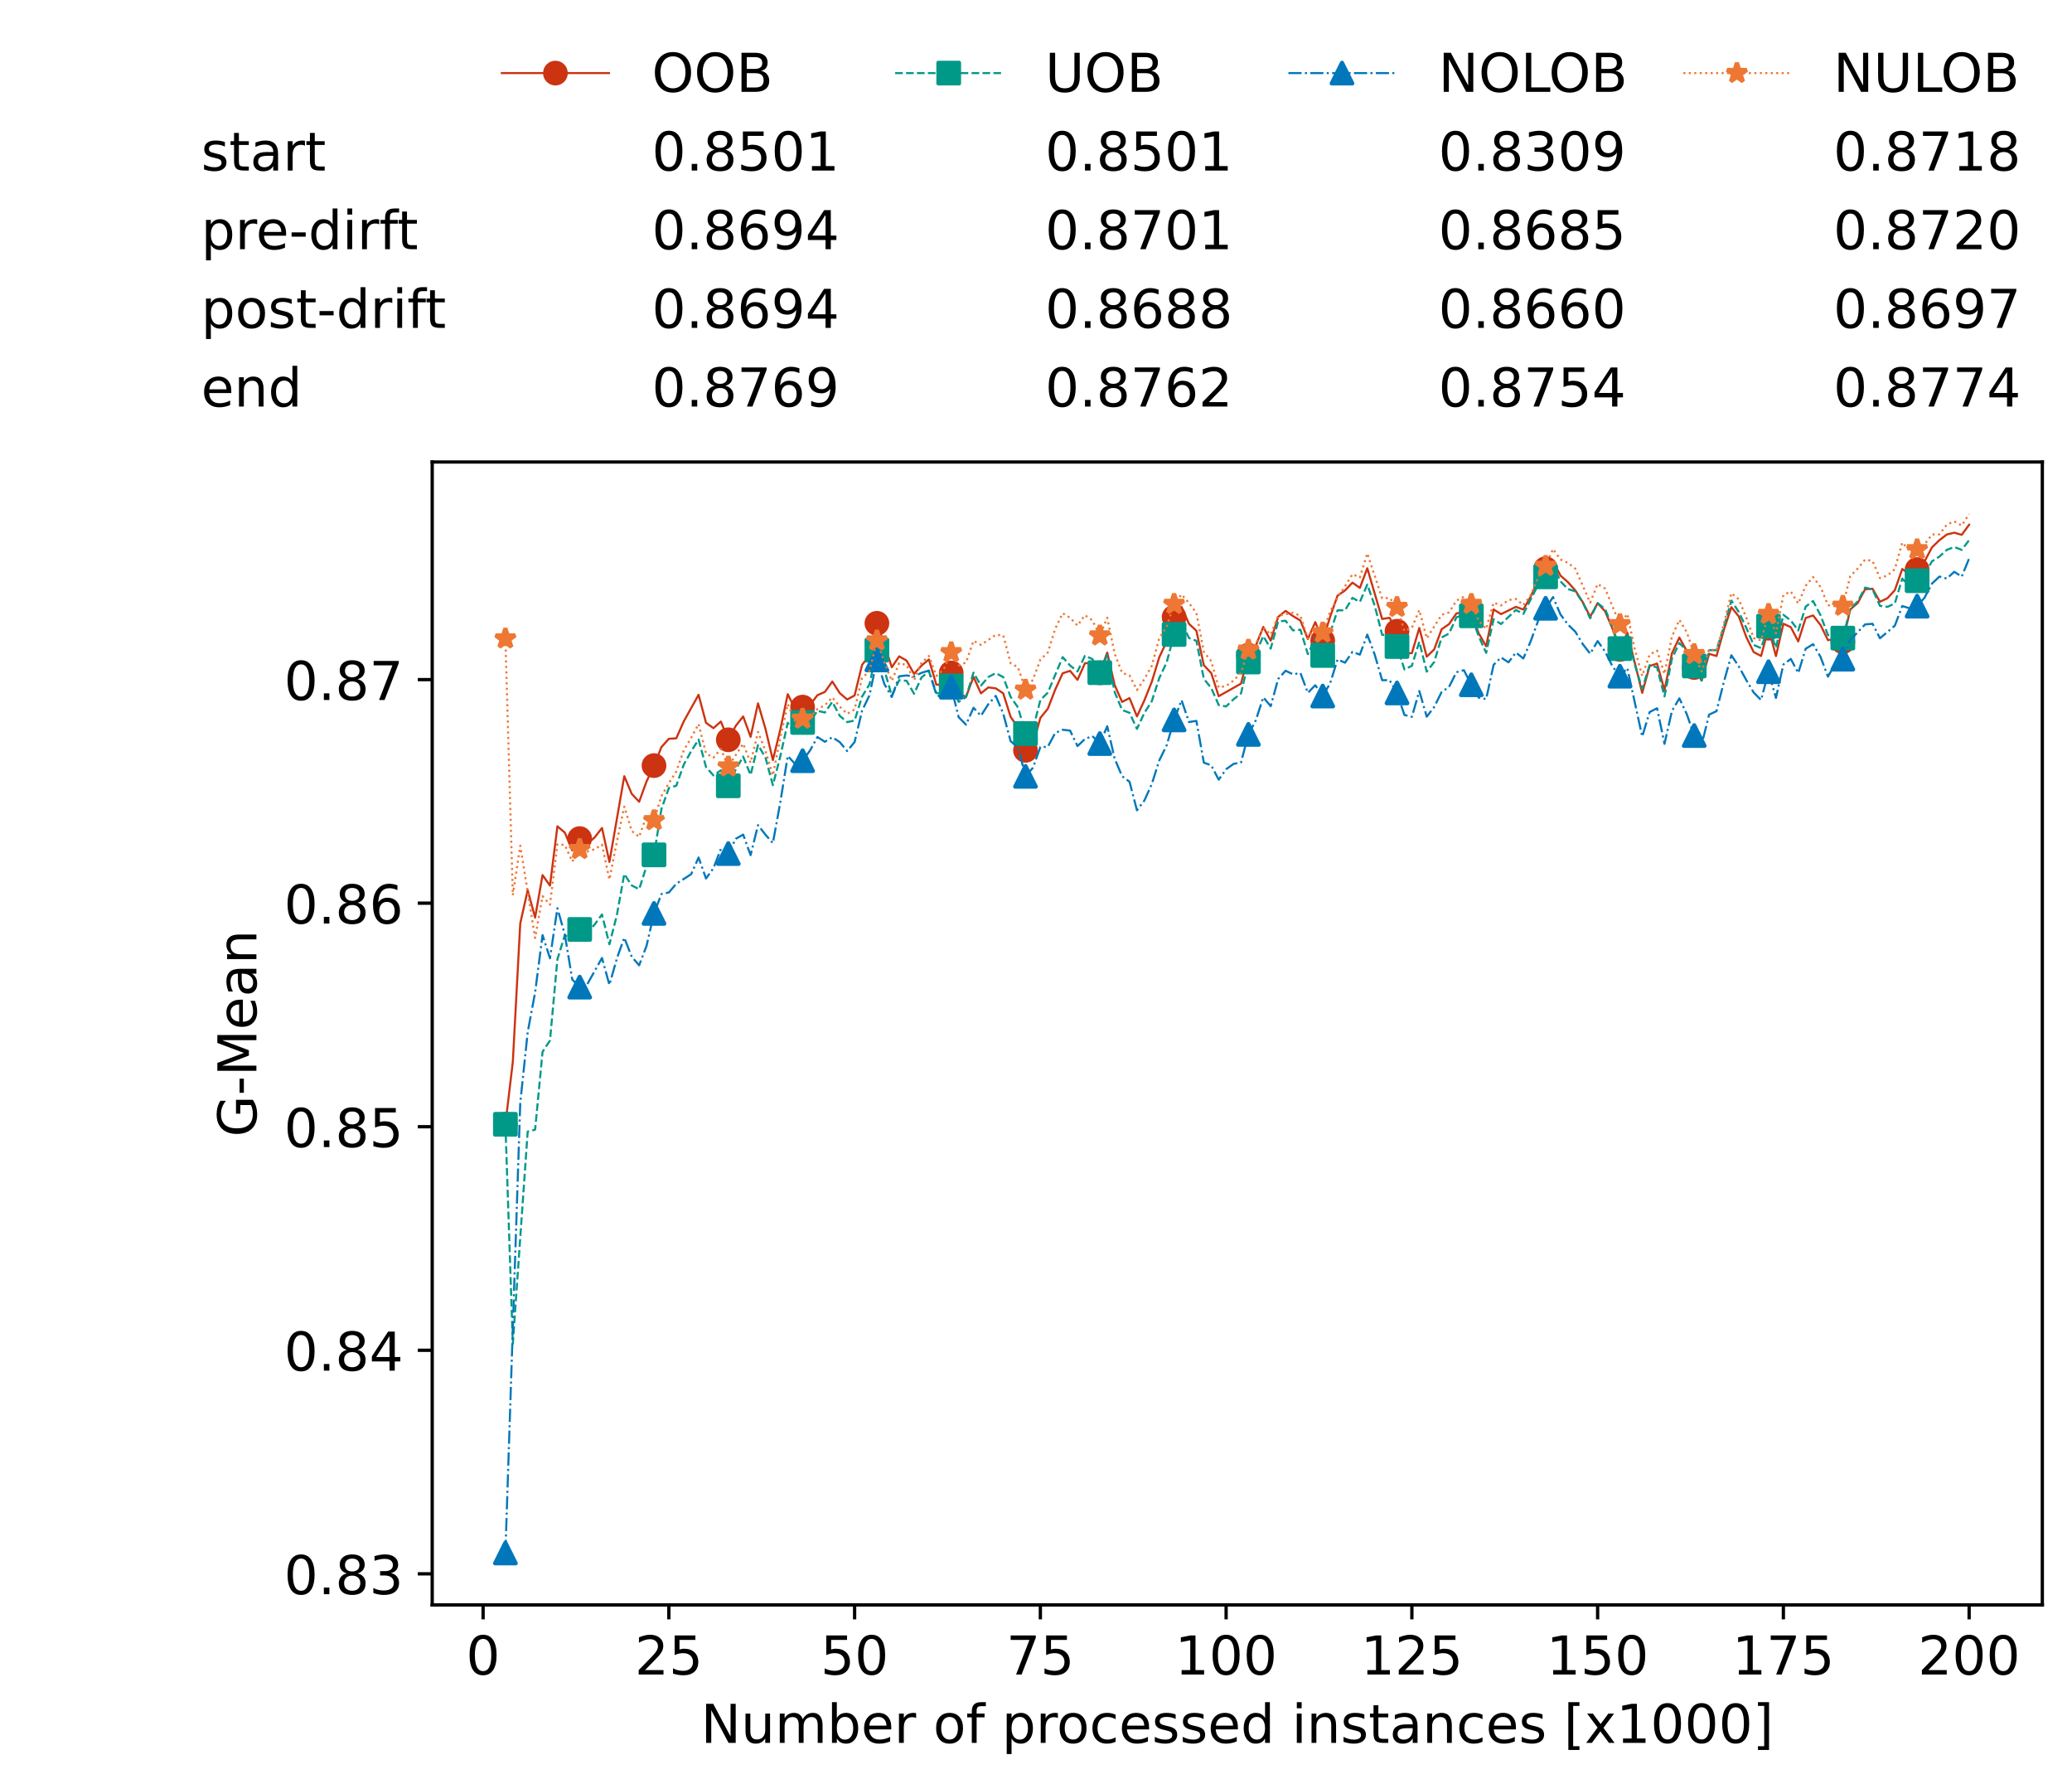 <?xml version="1.0" encoding="utf-8" standalone="no"?>
<!DOCTYPE svg PUBLIC "-//W3C//DTD SVG 1.1//EN"
  "http://www.w3.org/Graphics/SVG/1.1/DTD/svg11.dtd">
<!-- Created with matplotlib (https://matplotlib.org/) -->
<svg height="432.615pt" version="1.1" viewBox="0 0 502.65 432.615" width="502.65pt" xmlns="http://www.w3.org/2000/svg" xmlns:xlink="http://www.w3.org/1999/xlink">
 <defs>
  <style type="text/css">*{stroke-linecap:butt;stroke-linejoin:round;}</style>
 </defs>
 <g id="figure_1">
  <g id="patch_1">
   <path d="M 0 432.615 
L 502.65 432.615 
L 502.65 0 
L 0 0 
z
" style="fill:#ffffff;"/>
  </g>
  <g id="axes_1">
   <g id="patch_2">
    <path d="M 104.85 389.252 
L 495.45 389.252 
L 495.45 112.052 
L 104.85 112.052 
z
" style="fill:#ffffff;"/>
   </g>
   <g id="matplotlib.axis_1">
    <g id="xtick_1">
     <g id="line2d_1">
      <defs>
       <path d="M 0 0 
L 0 3.5 
" id="mb0fbb51b12" style="stroke:#000000;stroke-width:0.8;"/>
      </defs>
      <g>
       <use style="stroke:#000000;stroke-width:0.8;" x="117.197" xlink:href="#mb0fbb51b12" y="389.252"/>
      </g>
     </g>
     <g id="text_1">
      <!-- 0 -->
      <g transform="translate(113.061 406.13)scale(0.13 -0.13)">
       <defs>
        <path d="M 31.781 66.406 
Q 24.172 66.406 20.328 58.906 
Q 16.5 51.422 16.5 36.375 
Q 16.5 21.391 20.328 13.891 
Q 24.172 6.391 31.781 6.391 
Q 39.453 6.391 43.281 13.891 
Q 47.125 21.391 47.125 36.375 
Q 47.125 51.422 43.281 58.906 
Q 39.453 66.406 31.781 66.406 
z
M 31.781 74.219 
Q 44.047 74.219 50.516 64.516 
Q 56.984 54.828 56.984 36.375 
Q 56.984 17.969 50.516 8.266 
Q 44.047 -1.422 31.781 -1.422 
Q 19.531 -1.422 13.062 8.266 
Q 6.594 17.969 6.594 36.375 
Q 6.594 54.828 13.062 64.516 
Q 19.531 74.219 31.781 74.219 
z
" id="DejaVuSans-48"/>
       </defs>
       <use xlink:href="#DejaVuSans-48"/>
      </g>
     </g>
    </g>
    <g id="xtick_2">
     <g id="line2d_2">
      <g>
       <use style="stroke:#000000;stroke-width:0.8;" x="162.259" xlink:href="#mb0fbb51b12" y="389.252"/>
      </g>
     </g>
     <g id="text_2">
      <!-- 25 -->
      <g transform="translate(153.988 406.13)scale(0.13 -0.13)">
       <defs>
        <path d="M 19.188 8.297 
L 53.609 8.297 
L 53.609 0 
L 7.328 0 
L 7.328 8.297 
Q 12.938 14.109 22.625 23.891 
Q 32.328 33.688 34.812 36.531 
Q 39.547 41.844 41.422 45.531 
Q 43.312 49.219 43.312 52.781 
Q 43.312 58.594 39.234 62.25 
Q 35.156 65.922 28.609 65.922 
Q 23.969 65.922 18.812 64.312 
Q 13.672 62.703 7.812 59.422 
L 7.812 69.391 
Q 13.766 71.781 18.938 73 
Q 24.125 74.219 28.422 74.219 
Q 39.75 74.219 46.484 68.547 
Q 53.219 62.891 53.219 53.422 
Q 53.219 48.922 51.531 44.891 
Q 49.859 40.875 45.406 35.406 
Q 44.188 33.984 37.641 27.219 
Q 31.109 20.453 19.188 8.297 
z
" id="DejaVuSans-50"/>
        <path d="M 10.797 72.906 
L 49.516 72.906 
L 49.516 64.594 
L 19.828 64.594 
L 19.828 46.734 
Q 21.969 47.469 24.109 47.828 
Q 26.266 48.188 28.422 48.188 
Q 40.625 48.188 47.75 41.5 
Q 54.891 34.812 54.891 23.391 
Q 54.891 11.625 47.562 5.094 
Q 40.234 -1.422 26.906 -1.422 
Q 22.312 -1.422 17.547 -0.641 
Q 12.797 0.141 7.719 1.703 
L 7.719 11.625 
Q 12.109 9.234 16.797 8.062 
Q 21.484 6.891 26.703 6.891 
Q 35.156 6.891 40.078 11.328 
Q 45.016 15.766 45.016 23.391 
Q 45.016 31 40.078 35.438 
Q 35.156 39.891 26.703 39.891 
Q 22.75 39.891 18.812 39.016 
Q 14.891 38.141 10.797 36.281 
z
" id="DejaVuSans-53"/>
       </defs>
       <use xlink:href="#DejaVuSans-50"/>
       <use x="63.623" xlink:href="#DejaVuSans-53"/>
      </g>
     </g>
    </g>
    <g id="xtick_3">
     <g id="line2d_3">
      <g>
       <use style="stroke:#000000;stroke-width:0.8;" x="207.322" xlink:href="#mb0fbb51b12" y="389.252"/>
      </g>
     </g>
     <g id="text_3">
      <!-- 50 -->
      <g transform="translate(199.05 406.13)scale(0.13 -0.13)">
       <use xlink:href="#DejaVuSans-53"/>
       <use x="63.623" xlink:href="#DejaVuSans-48"/>
      </g>
     </g>
    </g>
    <g id="xtick_4">
     <g id="line2d_4">
      <g>
       <use style="stroke:#000000;stroke-width:0.8;" x="252.384" xlink:href="#mb0fbb51b12" y="389.252"/>
      </g>
     </g>
     <g id="text_4">
      <!-- 75 -->
      <g transform="translate(244.113 406.13)scale(0.13 -0.13)">
       <defs>
        <path d="M 8.203 72.906 
L 55.078 72.906 
L 55.078 68.703 
L 28.609 0 
L 18.312 0 
L 43.219 64.594 
L 8.203 64.594 
z
" id="DejaVuSans-55"/>
       </defs>
       <use xlink:href="#DejaVuSans-55"/>
       <use x="63.623" xlink:href="#DejaVuSans-53"/>
      </g>
     </g>
    </g>
    <g id="xtick_5">
     <g id="line2d_5">
      <g>
       <use style="stroke:#000000;stroke-width:0.8;" x="297.446" xlink:href="#mb0fbb51b12" y="389.252"/>
      </g>
     </g>
     <g id="text_5">
      <!-- 100 -->
      <g transform="translate(285.039 406.13)scale(0.13 -0.13)">
       <defs>
        <path d="M 12.406 8.297 
L 28.516 8.297 
L 28.516 63.922 
L 10.984 60.406 
L 10.984 69.391 
L 28.422 72.906 
L 38.281 72.906 
L 38.281 8.297 
L 54.391 8.297 
L 54.391 0 
L 12.406 0 
z
" id="DejaVuSans-49"/>
       </defs>
       <use xlink:href="#DejaVuSans-49"/>
       <use x="63.623" xlink:href="#DejaVuSans-48"/>
       <use x="127.246" xlink:href="#DejaVuSans-48"/>
      </g>
     </g>
    </g>
    <g id="xtick_6">
     <g id="line2d_6">
      <g>
       <use style="stroke:#000000;stroke-width:0.8;" x="342.509" xlink:href="#mb0fbb51b12" y="389.252"/>
      </g>
     </g>
     <g id="text_6">
      <!-- 125 -->
      <g transform="translate(330.102 406.13)scale(0.13 -0.13)">
       <use xlink:href="#DejaVuSans-49"/>
       <use x="63.623" xlink:href="#DejaVuSans-50"/>
       <use x="127.246" xlink:href="#DejaVuSans-53"/>
      </g>
     </g>
    </g>
    <g id="xtick_7">
     <g id="line2d_7">
      <g>
       <use style="stroke:#000000;stroke-width:0.8;" x="387.571" xlink:href="#mb0fbb51b12" y="389.252"/>
      </g>
     </g>
     <g id="text_7">
      <!-- 150 -->
      <g transform="translate(375.164 406.13)scale(0.13 -0.13)">
       <use xlink:href="#DejaVuSans-49"/>
       <use x="63.623" xlink:href="#DejaVuSans-53"/>
       <use x="127.246" xlink:href="#DejaVuSans-48"/>
      </g>
     </g>
    </g>
    <g id="xtick_8">
     <g id="line2d_8">
      <g>
       <use style="stroke:#000000;stroke-width:0.8;" x="432.633" xlink:href="#mb0fbb51b12" y="389.252"/>
      </g>
     </g>
     <g id="text_8">
      <!-- 175 -->
      <g transform="translate(420.226 406.13)scale(0.13 -0.13)">
       <use xlink:href="#DejaVuSans-49"/>
       <use x="63.623" xlink:href="#DejaVuSans-55"/>
       <use x="127.246" xlink:href="#DejaVuSans-53"/>
      </g>
     </g>
    </g>
    <g id="xtick_9">
     <g id="line2d_9">
      <g>
       <use style="stroke:#000000;stroke-width:0.8;" x="477.695" xlink:href="#mb0fbb51b12" y="389.252"/>
      </g>
     </g>
     <g id="text_9">
      <!-- 200 -->
      <g transform="translate(465.289 406.13)scale(0.13 -0.13)">
       <use xlink:href="#DejaVuSans-50"/>
       <use x="63.623" xlink:href="#DejaVuSans-48"/>
       <use x="127.246" xlink:href="#DejaVuSans-48"/>
      </g>
     </g>
    </g>
    <g id="text_10">
     <!-- Number of processed instances [x1000] -->
     <g transform="translate(170.025 422.711)scale(0.13 -0.13)">
      <defs>
       <path d="M 9.812 72.906 
L 23.094 72.906 
L 55.422 11.922 
L 55.422 72.906 
L 64.984 72.906 
L 64.984 0 
L 51.703 0 
L 19.391 60.984 
L 19.391 0 
L 9.812 0 
z
" id="DejaVuSans-78"/>
       <path d="M 8.5 21.578 
L 8.5 54.688 
L 17.484 54.688 
L 17.484 21.922 
Q 17.484 14.156 20.5 10.266 
Q 23.531 6.391 29.594 6.391 
Q 36.859 6.391 41.078 11.031 
Q 45.312 15.672 45.312 23.688 
L 45.312 54.688 
L 54.297 54.688 
L 54.297 0 
L 45.312 0 
L 45.312 8.406 
Q 42.047 3.422 37.719 1 
Q 33.406 -1.422 27.688 -1.422 
Q 18.266 -1.422 13.375 4.438 
Q 8.5 10.297 8.5 21.578 
z
M 31.109 56 
z
" id="DejaVuSans-117"/>
       <path d="M 52 44.188 
Q 55.375 50.25 60.062 53.125 
Q 64.75 56 71.094 56 
Q 79.641 56 84.281 50.016 
Q 88.922 44.047 88.922 33.016 
L 88.922 0 
L 79.891 0 
L 79.891 32.719 
Q 79.891 40.578 77.094 44.375 
Q 74.312 48.188 68.609 48.188 
Q 61.625 48.188 57.562 43.547 
Q 53.516 38.922 53.516 30.906 
L 53.516 0 
L 44.484 0 
L 44.484 32.719 
Q 44.484 40.625 41.703 44.406 
Q 38.922 48.188 33.109 48.188 
Q 26.219 48.188 22.156 43.531 
Q 18.109 38.875 18.109 30.906 
L 18.109 0 
L 9.078 0 
L 9.078 54.688 
L 18.109 54.688 
L 18.109 46.188 
Q 21.188 51.219 25.484 53.609 
Q 29.781 56 35.688 56 
Q 41.656 56 45.828 52.969 
Q 50 49.953 52 44.188 
z
" id="DejaVuSans-109"/>
       <path d="M 48.688 27.297 
Q 48.688 37.203 44.609 42.844 
Q 40.531 48.484 33.406 48.484 
Q 26.266 48.484 22.188 42.844 
Q 18.109 37.203 18.109 27.297 
Q 18.109 17.391 22.188 11.75 
Q 26.266 6.109 33.406 6.109 
Q 40.531 6.109 44.609 11.75 
Q 48.688 17.391 48.688 27.297 
z
M 18.109 46.391 
Q 20.953 51.266 25.266 53.625 
Q 29.594 56 35.594 56 
Q 45.562 56 51.781 48.094 
Q 58.016 40.188 58.016 27.297 
Q 58.016 14.406 51.781 6.484 
Q 45.562 -1.422 35.594 -1.422 
Q 29.594 -1.422 25.266 0.953 
Q 20.953 3.328 18.109 8.203 
L 18.109 0 
L 9.078 0 
L 9.078 75.984 
L 18.109 75.984 
z
" id="DejaVuSans-98"/>
       <path d="M 56.203 29.594 
L 56.203 25.203 
L 14.891 25.203 
Q 15.484 15.922 20.484 11.062 
Q 25.484 6.203 34.422 6.203 
Q 39.594 6.203 44.453 7.469 
Q 49.312 8.734 54.109 11.281 
L 54.109 2.781 
Q 49.266 0.734 44.188 -0.344 
Q 39.109 -1.422 33.891 -1.422 
Q 20.797 -1.422 13.156 6.188 
Q 5.516 13.812 5.516 26.812 
Q 5.516 40.234 12.766 48.109 
Q 20.016 56 32.328 56 
Q 43.359 56 49.781 48.891 
Q 56.203 41.797 56.203 29.594 
z
M 47.219 32.234 
Q 47.125 39.594 43.094 43.984 
Q 39.062 48.391 32.422 48.391 
Q 24.906 48.391 20.391 44.141 
Q 15.875 39.891 15.188 32.172 
z
" id="DejaVuSans-101"/>
       <path d="M 41.109 46.297 
Q 39.594 47.172 37.812 47.578 
Q 36.031 48 33.891 48 
Q 26.266 48 22.188 43.047 
Q 18.109 38.094 18.109 28.812 
L 18.109 0 
L 9.078 0 
L 9.078 54.688 
L 18.109 54.688 
L 18.109 46.188 
Q 20.953 51.172 25.484 53.578 
Q 30.031 56 36.531 56 
Q 37.453 56 38.578 55.875 
Q 39.703 55.766 41.062 55.516 
z
" id="DejaVuSans-114"/>
       <path id="DejaVuSans-32"/>
       <path d="M 30.609 48.391 
Q 23.391 48.391 19.188 42.75 
Q 14.984 37.109 14.984 27.297 
Q 14.984 17.484 19.156 11.844 
Q 23.344 6.203 30.609 6.203 
Q 37.797 6.203 41.984 11.859 
Q 46.188 17.531 46.188 27.297 
Q 46.188 37.016 41.984 42.703 
Q 37.797 48.391 30.609 48.391 
z
M 30.609 56 
Q 42.328 56 49.016 48.375 
Q 55.719 40.766 55.719 27.297 
Q 55.719 13.875 49.016 6.219 
Q 42.328 -1.422 30.609 -1.422 
Q 18.844 -1.422 12.172 6.219 
Q 5.516 13.875 5.516 27.297 
Q 5.516 40.766 12.172 48.375 
Q 18.844 56 30.609 56 
z
" id="DejaVuSans-111"/>
       <path d="M 37.109 75.984 
L 37.109 68.5 
L 28.516 68.5 
Q 23.688 68.5 21.797 66.547 
Q 19.922 64.594 19.922 59.516 
L 19.922 54.688 
L 34.719 54.688 
L 34.719 47.703 
L 19.922 47.703 
L 19.922 0 
L 10.891 0 
L 10.891 47.703 
L 2.297 47.703 
L 2.297 54.688 
L 10.891 54.688 
L 10.891 58.5 
Q 10.891 67.625 15.141 71.797 
Q 19.391 75.984 28.609 75.984 
z
" id="DejaVuSans-102"/>
       <path d="M 18.109 8.203 
L 18.109 -20.797 
L 9.078 -20.797 
L 9.078 54.688 
L 18.109 54.688 
L 18.109 46.391 
Q 20.953 51.266 25.266 53.625 
Q 29.594 56 35.594 56 
Q 45.562 56 51.781 48.094 
Q 58.016 40.188 58.016 27.297 
Q 58.016 14.406 51.781 6.484 
Q 45.562 -1.422 35.594 -1.422 
Q 29.594 -1.422 25.266 0.953 
Q 20.953 3.328 18.109 8.203 
z
M 48.688 27.297 
Q 48.688 37.203 44.609 42.844 
Q 40.531 48.484 33.406 48.484 
Q 26.266 48.484 22.188 42.844 
Q 18.109 37.203 18.109 27.297 
Q 18.109 17.391 22.188 11.75 
Q 26.266 6.109 33.406 6.109 
Q 40.531 6.109 44.609 11.75 
Q 48.688 17.391 48.688 27.297 
z
" id="DejaVuSans-112"/>
       <path d="M 48.781 52.594 
L 48.781 44.188 
Q 44.969 46.297 41.141 47.344 
Q 37.312 48.391 33.406 48.391 
Q 24.656 48.391 19.812 42.844 
Q 14.984 37.312 14.984 27.297 
Q 14.984 17.281 19.812 11.734 
Q 24.656 6.203 33.406 6.203 
Q 37.312 6.203 41.141 7.25 
Q 44.969 8.297 48.781 10.406 
L 48.781 2.094 
Q 45.016 0.344 40.984 -0.531 
Q 36.969 -1.422 32.422 -1.422 
Q 20.062 -1.422 12.781 6.344 
Q 5.516 14.109 5.516 27.297 
Q 5.516 40.672 12.859 48.328 
Q 20.219 56 33.016 56 
Q 37.156 56 41.109 55.141 
Q 45.062 54.297 48.781 52.594 
z
" id="DejaVuSans-99"/>
       <path d="M 44.281 53.078 
L 44.281 44.578 
Q 40.484 46.531 36.375 47.5 
Q 32.281 48.484 27.875 48.484 
Q 21.188 48.484 17.844 46.438 
Q 14.5 44.391 14.5 40.281 
Q 14.5 37.156 16.891 35.375 
Q 19.281 33.594 26.516 31.984 
L 29.594 31.297 
Q 39.156 29.25 43.188 25.516 
Q 47.219 21.781 47.219 15.094 
Q 47.219 7.469 41.188 3.016 
Q 35.156 -1.422 24.609 -1.422 
Q 20.219 -1.422 15.453 -0.562 
Q 10.688 0.297 5.422 2 
L 5.422 11.281 
Q 10.406 8.688 15.234 7.391 
Q 20.062 6.109 24.812 6.109 
Q 31.156 6.109 34.562 8.281 
Q 37.984 10.453 37.984 14.406 
Q 37.984 18.062 35.516 20.016 
Q 33.062 21.969 24.703 23.781 
L 21.578 24.516 
Q 13.234 26.266 9.516 29.906 
Q 5.812 33.547 5.812 39.891 
Q 5.812 47.609 11.281 51.797 
Q 16.75 56 26.812 56 
Q 31.781 56 36.172 55.266 
Q 40.578 54.547 44.281 53.078 
z
" id="DejaVuSans-115"/>
       <path d="M 45.406 46.391 
L 45.406 75.984 
L 54.391 75.984 
L 54.391 0 
L 45.406 0 
L 45.406 8.203 
Q 42.578 3.328 38.25 0.953 
Q 33.938 -1.422 27.875 -1.422 
Q 17.969 -1.422 11.734 6.484 
Q 5.516 14.406 5.516 27.297 
Q 5.516 40.188 11.734 48.094 
Q 17.969 56 27.875 56 
Q 33.938 56 38.25 53.625 
Q 42.578 51.266 45.406 46.391 
z
M 14.797 27.297 
Q 14.797 17.391 18.875 11.75 
Q 22.953 6.109 30.078 6.109 
Q 37.203 6.109 41.297 11.75 
Q 45.406 17.391 45.406 27.297 
Q 45.406 37.203 41.297 42.844 
Q 37.203 48.484 30.078 48.484 
Q 22.953 48.484 18.875 42.844 
Q 14.797 37.203 14.797 27.297 
z
" id="DejaVuSans-100"/>
       <path d="M 9.422 54.688 
L 18.406 54.688 
L 18.406 0 
L 9.422 0 
z
M 9.422 75.984 
L 18.406 75.984 
L 18.406 64.594 
L 9.422 64.594 
z
" id="DejaVuSans-105"/>
       <path d="M 54.891 33.016 
L 54.891 0 
L 45.906 0 
L 45.906 32.719 
Q 45.906 40.484 42.875 44.328 
Q 39.844 48.188 33.797 48.188 
Q 26.516 48.188 22.312 43.547 
Q 18.109 38.922 18.109 30.906 
L 18.109 0 
L 9.078 0 
L 9.078 54.688 
L 18.109 54.688 
L 18.109 46.188 
Q 21.344 51.125 25.703 53.562 
Q 30.078 56 35.797 56 
Q 45.219 56 50.047 50.172 
Q 54.891 44.344 54.891 33.016 
z
" id="DejaVuSans-110"/>
       <path d="M 18.312 70.219 
L 18.312 54.688 
L 36.812 54.688 
L 36.812 47.703 
L 18.312 47.703 
L 18.312 18.016 
Q 18.312 11.328 20.141 9.422 
Q 21.969 7.516 27.594 7.516 
L 36.812 7.516 
L 36.812 0 
L 27.594 0 
Q 17.188 0 13.234 3.875 
Q 9.281 7.766 9.281 18.016 
L 9.281 47.703 
L 2.688 47.703 
L 2.688 54.688 
L 9.281 54.688 
L 9.281 70.219 
z
" id="DejaVuSans-116"/>
       <path d="M 34.281 27.484 
Q 23.391 27.484 19.188 25 
Q 14.984 22.516 14.984 16.5 
Q 14.984 11.719 18.141 8.906 
Q 21.297 6.109 26.703 6.109 
Q 34.188 6.109 38.703 11.406 
Q 43.219 16.703 43.219 25.484 
L 43.219 27.484 
z
M 52.203 31.203 
L 52.203 0 
L 43.219 0 
L 43.219 8.297 
Q 40.141 3.328 35.547 0.953 
Q 30.953 -1.422 24.312 -1.422 
Q 15.922 -1.422 10.953 3.297 
Q 6 8.016 6 15.922 
Q 6 25.141 12.172 29.828 
Q 18.359 34.516 30.609 34.516 
L 43.219 34.516 
L 43.219 35.406 
Q 43.219 41.609 39.141 45 
Q 35.062 48.391 27.688 48.391 
Q 23 48.391 18.547 47.266 
Q 14.109 46.141 10.016 43.891 
L 10.016 52.203 
Q 14.938 54.109 19.578 55.047 
Q 24.219 56 28.609 56 
Q 40.484 56 46.344 49.844 
Q 52.203 43.703 52.203 31.203 
z
" id="DejaVuSans-97"/>
       <path d="M 8.594 75.984 
L 29.297 75.984 
L 29.297 69 
L 17.578 69 
L 17.578 -6.203 
L 29.297 -6.203 
L 29.297 -13.188 
L 8.594 -13.188 
z
" id="DejaVuSans-91"/>
       <path d="M 54.891 54.688 
L 35.109 28.078 
L 55.906 0 
L 45.312 0 
L 29.391 21.484 
L 13.484 0 
L 2.875 0 
L 24.125 28.609 
L 4.688 54.688 
L 15.281 54.688 
L 29.781 35.203 
L 44.281 54.688 
z
" id="DejaVuSans-120"/>
       <path d="M 30.422 75.984 
L 30.422 -13.188 
L 9.719 -13.188 
L 9.719 -6.203 
L 21.391 -6.203 
L 21.391 69 
L 9.719 69 
L 9.719 75.984 
z
" id="DejaVuSans-93"/>
      </defs>
      <use xlink:href="#DejaVuSans-78"/>
      <use x="74.805" xlink:href="#DejaVuSans-117"/>
      <use x="138.184" xlink:href="#DejaVuSans-109"/>
      <use x="235.596" xlink:href="#DejaVuSans-98"/>
      <use x="299.072" xlink:href="#DejaVuSans-101"/>
      <use x="360.596" xlink:href="#DejaVuSans-114"/>
      <use x="401.709" xlink:href="#DejaVuSans-32"/>
      <use x="433.496" xlink:href="#DejaVuSans-111"/>
      <use x="494.678" xlink:href="#DejaVuSans-102"/>
      <use x="529.883" xlink:href="#DejaVuSans-32"/>
      <use x="561.67" xlink:href="#DejaVuSans-112"/>
      <use x="625.146" xlink:href="#DejaVuSans-114"/>
      <use x="664.01" xlink:href="#DejaVuSans-111"/>
      <use x="725.191" xlink:href="#DejaVuSans-99"/>
      <use x="780.172" xlink:href="#DejaVuSans-101"/>
      <use x="841.695" xlink:href="#DejaVuSans-115"/>
      <use x="893.795" xlink:href="#DejaVuSans-115"/>
      <use x="945.895" xlink:href="#DejaVuSans-101"/>
      <use x="1007.418" xlink:href="#DejaVuSans-100"/>
      <use x="1070.895" xlink:href="#DejaVuSans-32"/>
      <use x="1102.682" xlink:href="#DejaVuSans-105"/>
      <use x="1130.465" xlink:href="#DejaVuSans-110"/>
      <use x="1193.844" xlink:href="#DejaVuSans-115"/>
      <use x="1245.943" xlink:href="#DejaVuSans-116"/>
      <use x="1285.152" xlink:href="#DejaVuSans-97"/>
      <use x="1346.432" xlink:href="#DejaVuSans-110"/>
      <use x="1409.811" xlink:href="#DejaVuSans-99"/>
      <use x="1464.791" xlink:href="#DejaVuSans-101"/>
      <use x="1526.314" xlink:href="#DejaVuSans-115"/>
      <use x="1578.414" xlink:href="#DejaVuSans-32"/>
      <use x="1610.201" xlink:href="#DejaVuSans-91"/>
      <use x="1649.215" xlink:href="#DejaVuSans-120"/>
      <use x="1708.395" xlink:href="#DejaVuSans-49"/>
      <use x="1772.018" xlink:href="#DejaVuSans-48"/>
      <use x="1835.641" xlink:href="#DejaVuSans-48"/>
      <use x="1899.264" xlink:href="#DejaVuSans-48"/>
      <use x="1962.887" xlink:href="#DejaVuSans-93"/>
     </g>
    </g>
   </g>
   <g id="matplotlib.axis_2">
    <g id="ytick_1">
     <g id="line2d_10">
      <defs>
       <path d="M 0 0 
L -3.5 0 
" id="m6dad5d8e99" style="stroke:#000000;stroke-width:0.8;"/>
      </defs>
      <g>
       <use style="stroke:#000000;stroke-width:0.8;" x="104.85" xlink:href="#m6dad5d8e99" y="381.707"/>
      </g>
     </g>
     <g id="text_11">
      <!-- 0.83 -->
      <g transform="translate(68.905 386.646)scale(0.13 -0.13)">
       <defs>
        <path d="M 10.688 12.406 
L 21 12.406 
L 21 0 
L 10.688 0 
z
" id="DejaVuSans-46"/>
        <path d="M 31.781 34.625 
Q 24.75 34.625 20.719 30.859 
Q 16.703 27.094 16.703 20.516 
Q 16.703 13.922 20.719 10.156 
Q 24.75 6.391 31.781 6.391 
Q 38.812 6.391 42.859 10.172 
Q 46.922 13.969 46.922 20.516 
Q 46.922 27.094 42.891 30.859 
Q 38.875 34.625 31.781 34.625 
z
M 21.922 38.812 
Q 15.578 40.375 12.031 44.719 
Q 8.5 49.078 8.5 55.328 
Q 8.5 64.062 14.719 69.141 
Q 20.953 74.219 31.781 74.219 
Q 42.672 74.219 48.875 69.141 
Q 55.078 64.062 55.078 55.328 
Q 55.078 49.078 51.531 44.719 
Q 48 40.375 41.703 38.812 
Q 48.828 37.156 52.797 32.312 
Q 56.781 27.484 56.781 20.516 
Q 56.781 9.906 50.312 4.234 
Q 43.844 -1.422 31.781 -1.422 
Q 19.734 -1.422 13.25 4.234 
Q 6.781 9.906 6.781 20.516 
Q 6.781 27.484 10.781 32.312 
Q 14.797 37.156 21.922 38.812 
z
M 18.312 54.391 
Q 18.312 48.734 21.844 45.562 
Q 25.391 42.391 31.781 42.391 
Q 38.141 42.391 41.719 45.562 
Q 45.312 48.734 45.312 54.391 
Q 45.312 60.062 41.719 63.234 
Q 38.141 66.406 31.781 66.406 
Q 25.391 66.406 21.844 63.234 
Q 18.312 60.062 18.312 54.391 
z
" id="DejaVuSans-56"/>
        <path d="M 40.578 39.312 
Q 47.656 37.797 51.625 33 
Q 55.609 28.219 55.609 21.188 
Q 55.609 10.406 48.188 4.484 
Q 40.766 -1.422 27.094 -1.422 
Q 22.516 -1.422 17.656 -0.516 
Q 12.797 0.391 7.625 2.203 
L 7.625 11.719 
Q 11.719 9.328 16.594 8.109 
Q 21.484 6.891 26.812 6.891 
Q 36.078 6.891 40.938 10.547 
Q 45.797 14.203 45.797 21.188 
Q 45.797 27.641 41.281 31.266 
Q 36.766 34.906 28.719 34.906 
L 20.219 34.906 
L 20.219 43.016 
L 29.109 43.016 
Q 36.375 43.016 40.234 45.922 
Q 44.094 48.828 44.094 54.297 
Q 44.094 59.906 40.109 62.906 
Q 36.141 65.922 28.719 65.922 
Q 24.656 65.922 20.016 65.031 
Q 15.375 64.156 9.812 62.312 
L 9.812 71.094 
Q 15.438 72.656 20.344 73.438 
Q 25.25 74.219 29.594 74.219 
Q 40.828 74.219 47.359 69.109 
Q 53.906 64.016 53.906 55.328 
Q 53.906 49.266 50.438 45.094 
Q 46.969 40.922 40.578 39.312 
z
" id="DejaVuSans-51"/>
       </defs>
       <use xlink:href="#DejaVuSans-48"/>
       <use x="63.623" xlink:href="#DejaVuSans-46"/>
       <use x="95.41" xlink:href="#DejaVuSans-56"/>
       <use x="159.033" xlink:href="#DejaVuSans-51"/>
      </g>
     </g>
    </g>
    <g id="ytick_2">
     <g id="line2d_11">
      <g>
       <use style="stroke:#000000;stroke-width:0.8;" x="104.85" xlink:href="#m6dad5d8e99" y="327.489"/>
      </g>
     </g>
     <g id="text_12">
      <!-- 0.84 -->
      <g transform="translate(68.905 332.428)scale(0.13 -0.13)">
       <defs>
        <path d="M 37.797 64.312 
L 12.891 25.391 
L 37.797 25.391 
z
M 35.203 72.906 
L 47.609 72.906 
L 47.609 25.391 
L 58.016 25.391 
L 58.016 17.188 
L 47.609 17.188 
L 47.609 0 
L 37.797 0 
L 37.797 17.188 
L 4.891 17.188 
L 4.891 26.703 
z
" id="DejaVuSans-52"/>
       </defs>
       <use xlink:href="#DejaVuSans-48"/>
       <use x="63.623" xlink:href="#DejaVuSans-46"/>
       <use x="95.41" xlink:href="#DejaVuSans-56"/>
       <use x="159.033" xlink:href="#DejaVuSans-52"/>
      </g>
     </g>
    </g>
    <g id="ytick_3">
     <g id="line2d_12">
      <g>
       <use style="stroke:#000000;stroke-width:0.8;" x="104.85" xlink:href="#m6dad5d8e99" y="273.27"/>
      </g>
     </g>
     <g id="text_13">
      <!-- 0.85 -->
      <g transform="translate(68.905 278.209)scale(0.13 -0.13)">
       <use xlink:href="#DejaVuSans-48"/>
       <use x="63.623" xlink:href="#DejaVuSans-46"/>
       <use x="95.41" xlink:href="#DejaVuSans-56"/>
       <use x="159.033" xlink:href="#DejaVuSans-53"/>
      </g>
     </g>
    </g>
    <g id="ytick_4">
     <g id="line2d_13">
      <g>
       <use style="stroke:#000000;stroke-width:0.8;" x="104.85" xlink:href="#m6dad5d8e99" y="219.052"/>
      </g>
     </g>
     <g id="text_14">
      <!-- 0.86 -->
      <g transform="translate(68.905 223.99)scale(0.13 -0.13)">
       <defs>
        <path d="M 33.016 40.375 
Q 26.375 40.375 22.484 35.828 
Q 18.609 31.297 18.609 23.391 
Q 18.609 15.531 22.484 10.953 
Q 26.375 6.391 33.016 6.391 
Q 39.656 6.391 43.531 10.953 
Q 47.406 15.531 47.406 23.391 
Q 47.406 31.297 43.531 35.828 
Q 39.656 40.375 33.016 40.375 
z
M 52.594 71.297 
L 52.594 62.312 
Q 48.875 64.062 45.094 64.984 
Q 41.312 65.922 37.594 65.922 
Q 27.828 65.922 22.672 59.328 
Q 17.531 52.734 16.797 39.406 
Q 19.672 43.656 24.016 45.922 
Q 28.375 48.188 33.594 48.188 
Q 44.578 48.188 50.953 41.516 
Q 57.328 34.859 57.328 23.391 
Q 57.328 12.156 50.688 5.359 
Q 44.047 -1.422 33.016 -1.422 
Q 20.359 -1.422 13.672 8.266 
Q 6.984 17.969 6.984 36.375 
Q 6.984 53.656 15.188 63.938 
Q 23.391 74.219 37.203 74.219 
Q 40.922 74.219 44.703 73.484 
Q 48.484 72.75 52.594 71.297 
z
" id="DejaVuSans-54"/>
       </defs>
       <use xlink:href="#DejaVuSans-48"/>
       <use x="63.623" xlink:href="#DejaVuSans-46"/>
       <use x="95.41" xlink:href="#DejaVuSans-56"/>
       <use x="159.033" xlink:href="#DejaVuSans-54"/>
      </g>
     </g>
    </g>
    <g id="ytick_5">
     <g id="line2d_14">
      <g>
       <use style="stroke:#000000;stroke-width:0.8;" x="104.85" xlink:href="#m6dad5d8e99" y="164.833"/>
      </g>
     </g>
     <g id="text_15">
      <!-- 0.87 -->
      <g transform="translate(68.905 169.772)scale(0.13 -0.13)">
       <use xlink:href="#DejaVuSans-48"/>
       <use x="63.623" xlink:href="#DejaVuSans-46"/>
       <use x="95.41" xlink:href="#DejaVuSans-56"/>
       <use x="159.033" xlink:href="#DejaVuSans-55"/>
      </g>
     </g>
    </g>
    <g id="text_16">
     <!-- G-Mean -->
     <g transform="translate(62.201 275.744)rotate(-90)scale(0.13 -0.13)">
      <defs>
       <path d="M 59.516 10.406 
L 59.516 29.984 
L 43.406 29.984 
L 43.406 38.094 
L 69.281 38.094 
L 69.281 6.781 
Q 63.578 2.734 56.688 0.656 
Q 49.812 -1.422 42 -1.422 
Q 24.906 -1.422 15.25 8.562 
Q 5.609 18.562 5.609 36.375 
Q 5.609 54.25 15.25 64.234 
Q 24.906 74.219 42 74.219 
Q 49.125 74.219 55.547 72.453 
Q 61.969 70.703 67.391 67.281 
L 67.391 56.781 
Q 61.922 61.422 55.766 63.766 
Q 49.609 66.109 42.828 66.109 
Q 29.438 66.109 22.719 58.641 
Q 16.016 51.172 16.016 36.375 
Q 16.016 21.625 22.719 14.156 
Q 29.438 6.688 42.828 6.688 
Q 48.047 6.688 52.141 7.594 
Q 56.25 8.5 59.516 10.406 
z
" id="DejaVuSans-71"/>
       <path d="M 4.891 31.391 
L 31.203 31.391 
L 31.203 23.391 
L 4.891 23.391 
z
" id="DejaVuSans-45"/>
       <path d="M 9.812 72.906 
L 24.516 72.906 
L 43.109 23.297 
L 61.812 72.906 
L 76.516 72.906 
L 76.516 0 
L 66.891 0 
L 66.891 64.016 
L 48.094 14.016 
L 38.188 14.016 
L 19.391 64.016 
L 19.391 0 
L 9.812 0 
z
" id="DejaVuSans-77"/>
      </defs>
      <use xlink:href="#DejaVuSans-71"/>
      <use x="77.49" xlink:href="#DejaVuSans-45"/>
      <use x="113.574" xlink:href="#DejaVuSans-77"/>
      <use x="199.854" xlink:href="#DejaVuSans-101"/>
      <use x="261.377" xlink:href="#DejaVuSans-97"/>
      <use x="322.656" xlink:href="#DejaVuSans-110"/>
     </g>
    </g>
   </g>
   <g id="line2d_15"/>
   <g id="line2d_16"/>
   <g id="line2d_17"/>
   <g id="line2d_18"/>
   <g id="line2d_19"/>
   <g id="line2d_20">
    <path clip-path="url(#p439c86bf34)" d="M 122.605 272.68 
L 124.407 257.537 
L 126.21 223.949 
L 128.012 215.903 
L 129.815 222.546 
L 131.617 212.237 
L 133.419 214.791 
L 135.222 200.413 
L 137.024 201.936 
L 138.827 206.269 
L 140.629 203.388 
L 142.432 204.673 
L 144.234 203.131 
L 146.037 200.81 
L 147.839 209.049 
L 151.444 188.25 
L 153.247 192.526 
L 155.049 194.455 
L 156.852 189.517 
L 158.654 185.683 
L 160.457 181.193 
L 162.259 179.182 
L 164.062 179.065 
L 165.864 174.979 
L 169.469 168.507 
L 171.272 175.296 
L 173.074 176.603 
L 174.877 174.998 
L 176.679 179.422 
L 178.482 176.058 
L 180.284 173.762 
L 182.087 178.703 
L 183.889 170.583 
L 185.692 176.751 
L 187.494 184.334 
L 189.297 176.949 
L 191.099 168.363 
L 192.902 171.975 
L 196.507 170.949 
L 198.309 168.598 
L 200.112 167.811 
L 201.914 165.293 
L 203.717 168.107 
L 205.519 169.657 
L 207.322 168.664 
L 209.124 161.264 
L 210.927 158.926 
L 212.729 151.17 
L 214.532 156.177 
L 216.334 161.833 
L 218.137 159.185 
L 219.939 160.229 
L 221.742 163.448 
L 223.544 161.434 
L 225.347 159.939 
L 227.149 166.055 
L 228.952 166.084 
L 230.754 163.208 
L 232.557 168.223 
L 234.359 168.993 
L 236.162 164.169 
L 237.964 168.157 
L 239.767 166.718 
L 241.569 166.949 
L 243.372 168.16 
L 245.174 173.87 
L 246.976 176.476 
L 248.779 181.98 
L 250.581 180.604 
L 252.384 174.108 
L 254.186 171.909 
L 255.989 167.246 
L 257.791 163.298 
L 259.594 162.702 
L 261.396 164.89 
L 263.199 160.855 
L 265.001 160.792 
L 266.804 163.181 
L 268.606 158.27 
L 270.409 166.148 
L 272.211 170.243 
L 274.014 169.309 
L 275.816 173.752 
L 277.619 169.855 
L 279.421 165.339 
L 281.224 159.421 
L 283.026 155.591 
L 284.829 149.667 
L 286.631 147.179 
L 288.434 151.294 
L 290.236 152.981 
L 292.039 161.333 
L 293.841 163.251 
L 295.644 168.857 
L 301.051 165.806 
L 302.854 158.902 
L 304.656 156.587 
L 306.459 152.048 
L 308.261 155.383 
L 310.064 149.632 
L 311.866 148.165 
L 313.669 149.418 
L 315.471 150.508 
L 317.274 154.997 
L 319.076 150.869 
L 320.879 155.379 
L 322.681 149.575 
L 324.484 144.446 
L 326.286 143.208 
L 328.089 141.307 
L 329.891 142.583 
L 331.694 137.822 
L 335.299 150.118 
L 337.101 149.844 
L 338.904 153.092 
L 340.706 158.495 
L 342.509 158.403 
L 344.311 152.312 
L 346.114 159.265 
L 347.916 157.517 
L 349.719 152.626 
L 351.521 151.367 
L 353.324 148.766 
L 355.126 148.501 
L 356.928 148.865 
L 358.731 153.617 
L 360.533 156.739 
L 362.336 147.803 
L 364.138 148.943 
L 367.743 147.178 
L 369.546 147.836 
L 371.348 144.677 
L 373.151 140.698 
L 374.953 137.925 
L 376.756 136.142 
L 378.558 139.597 
L 380.361 141.186 
L 382.163 143.203 
L 383.966 146.052 
L 385.768 149.573 
L 387.571 146.299 
L 389.373 148.249 
L 391.176 152.461 
L 392.978 157.505 
L 394.781 153.437 
L 398.386 168.048 
L 400.188 161.543 
L 401.991 160.935 
L 403.793 167.407 
L 405.596 158.468 
L 407.398 154.631 
L 409.201 157.883 
L 411.003 161.895 
L 412.806 165.087 
L 414.608 158.58 
L 416.411 159.106 
L 418.213 152.738 
L 420.016 147.26 
L 421.818 149.512 
L 423.621 154.463 
L 425.423 158.146 
L 427.226 159.098 
L 429.028 152.364 
L 430.831 159.121 
L 432.633 151.273 
L 434.436 152.104 
L 436.238 155.561 
L 438.041 149.885 
L 439.843 149.264 
L 441.646 151.596 
L 443.448 155.26 
L 445.251 154.964 
L 447.053 155.65 
L 448.856 147.804 
L 450.658 146.264 
L 452.461 142.917 
L 454.263 142.789 
L 456.066 145.938 
L 457.868 145.101 
L 459.671 143.136 
L 461.473 138.002 
L 463.276 139.274 
L 465.078 138.126 
L 466.881 136.16 
L 468.683 132.748 
L 470.485 131.003 
L 472.288 129.629 
L 474.09 129.195 
L 475.893 129.714 
L 477.695 127.268 
L 477.695 127.268 
" style="fill:none;stroke:#cc3311;stroke-linecap:square;stroke-width:0.5;"/>
    <defs>
     <path d="M 0 2.5 
C 0.663 2.5 1.299 2.237 1.768 1.768 
C 2.237 1.299 2.5 0.663 2.5 0 
C 2.5 -0.663 2.237 -1.299 1.768 -1.768 
C 1.299 -2.237 0.663 -2.5 0 -2.5 
C -0.663 -2.5 -1.299 -2.237 -1.768 -1.768 
C -2.237 -1.299 -2.5 -0.663 -2.5 0 
C -2.5 0.663 -2.237 1.299 -1.768 1.768 
C -1.299 2.237 -0.663 2.5 0 2.5 
z
" id="mc7abe13f2c" style="stroke:#cc3311;"/>
    </defs>
    <g clip-path="url(#p439c86bf34)">
     <use style="fill:#cc3311;stroke:#cc3311;" x="122.605" xlink:href="#mc7abe13f2c" y="272.68"/>
     <use style="fill:#cc3311;stroke:#cc3311;" x="140.629" xlink:href="#mc7abe13f2c" y="203.388"/>
     <use style="fill:#cc3311;stroke:#cc3311;" x="158.654" xlink:href="#mc7abe13f2c" y="185.683"/>
     <use style="fill:#cc3311;stroke:#cc3311;" x="176.679" xlink:href="#mc7abe13f2c" y="179.422"/>
     <use style="fill:#cc3311;stroke:#cc3311;" x="194.704" xlink:href="#mc7abe13f2c" y="171.499"/>
     <use style="fill:#cc3311;stroke:#cc3311;" x="212.729" xlink:href="#mc7abe13f2c" y="151.17"/>
     <use style="fill:#cc3311;stroke:#cc3311;" x="230.754" xlink:href="#mc7abe13f2c" y="163.208"/>
     <use style="fill:#cc3311;stroke:#cc3311;" x="248.779" xlink:href="#mc7abe13f2c" y="181.98"/>
     <use style="fill:#cc3311;stroke:#cc3311;" x="266.804" xlink:href="#mc7abe13f2c" y="163.181"/>
     <use style="fill:#cc3311;stroke:#cc3311;" x="284.829" xlink:href="#mc7abe13f2c" y="149.667"/>
     <use style="fill:#cc3311;stroke:#cc3311;" x="302.854" xlink:href="#mc7abe13f2c" y="158.902"/>
     <use style="fill:#cc3311;stroke:#cc3311;" x="320.879" xlink:href="#mc7abe13f2c" y="155.379"/>
     <use style="fill:#cc3311;stroke:#cc3311;" x="338.904" xlink:href="#mc7abe13f2c" y="153.092"/>
     <use style="fill:#cc3311;stroke:#cc3311;" x="356.928" xlink:href="#mc7abe13f2c" y="148.865"/>
     <use style="fill:#cc3311;stroke:#cc3311;" x="374.953" xlink:href="#mc7abe13f2c" y="137.925"/>
     <use style="fill:#cc3311;stroke:#cc3311;" x="392.978" xlink:href="#mc7abe13f2c" y="157.505"/>
     <use style="fill:#cc3311;stroke:#cc3311;" x="411.003" xlink:href="#mc7abe13f2c" y="161.895"/>
     <use style="fill:#cc3311;stroke:#cc3311;" x="429.028" xlink:href="#mc7abe13f2c" y="152.364"/>
     <use style="fill:#cc3311;stroke:#cc3311;" x="447.053" xlink:href="#mc7abe13f2c" y="155.65"/>
     <use style="fill:#cc3311;stroke:#cc3311;" x="465.078" xlink:href="#mc7abe13f2c" y="138.126"/>
    </g>
   </g>
   <g id="line2d_21"/>
   <g id="line2d_22"/>
   <g id="line2d_23"/>
   <g id="line2d_24"/>
   <g id="line2d_25">
    <path clip-path="url(#p439c86bf34)" d="M 122.605 272.68 
L 124.407 325.915 
L 128.012 274.447 
L 129.815 273.979 
L 131.617 255.098 
L 133.419 252.366 
L 135.222 232.674 
L 137.024 226.771 
L 138.827 228.06 
L 140.629 225.422 
L 142.432 226.26 
L 144.234 224.257 
L 146.037 221.784 
L 147.839 229.031 
L 149.642 221.969 
L 151.444 211.968 
L 153.247 214.749 
L 155.049 215.672 
L 156.852 210.049 
L 158.654 207.333 
L 160.457 196.221 
L 162.259 191.113 
L 164.062 190.562 
L 165.864 185.462 
L 167.667 182.207 
L 169.469 179.363 
L 171.272 186.021 
L 173.074 188.069 
L 174.877 186.831 
L 176.679 190.577 
L 178.482 186.633 
L 180.284 183.491 
L 182.087 187.959 
L 183.889 180.681 
L 185.692 183.721 
L 187.494 190.423 
L 189.297 183.44 
L 191.099 175.298 
L 192.902 177.99 
L 194.704 175.216 
L 196.507 174.994 
L 198.309 172.383 
L 200.112 172.816 
L 201.914 170.222 
L 203.717 173.619 
L 205.519 175.134 
L 207.322 174.759 
L 209.124 168.955 
L 210.927 165.986 
L 212.729 157.686 
L 214.532 162.438 
L 216.334 168.744 
L 218.137 164.969 
L 219.939 165.115 
L 221.742 168.26 
L 223.544 164.314 
L 225.347 162.83 
L 227.149 168.1 
L 228.952 168.128 
L 230.754 166.354 
L 232.557 170.221 
L 234.359 169.071 
L 236.162 163.134 
L 237.964 166.282 
L 239.767 164.2 
L 241.569 163.249 
L 243.372 164.221 
L 245.174 169.025 
L 246.976 171.613 
L 248.779 177.915 
L 250.581 176.858 
L 252.384 169.778 
L 254.186 167.993 
L 257.791 159.373 
L 259.594 161.408 
L 261.396 162.849 
L 263.199 159.061 
L 265.001 159.842 
L 266.804 163.146 
L 268.606 158.799 
L 270.409 167.859 
L 272.211 172.191 
L 274.014 172.883 
L 275.816 176.783 
L 277.619 172.891 
L 279.421 170.056 
L 281.224 164.464 
L 283.026 160.65 
L 284.829 153.878 
L 286.631 150.821 
L 288.434 154.736 
L 290.236 155.418 
L 292.039 164.643 
L 293.841 166.873 
L 295.644 170.993 
L 297.446 171.342 
L 299.249 169.6 
L 301.051 168.187 
L 302.854 160.55 
L 304.656 158.415 
L 306.459 154.275 
L 308.261 157.316 
L 310.064 150.72 
L 311.866 150.549 
L 313.669 152.889 
L 315.471 152.725 
L 317.274 158.643 
L 319.076 154.853 
L 320.879 158.971 
L 324.484 148.021 
L 326.286 148.025 
L 328.089 145.004 
L 329.891 145.99 
L 331.694 141.778 
L 333.496 146.887 
L 335.299 153.972 
L 337.101 153.956 
L 338.904 156.804 
L 340.706 162.36 
L 342.509 161.477 
L 344.311 155.64 
L 346.114 162.895 
L 347.916 160.57 
L 349.719 154.629 
L 351.521 153.641 
L 353.324 149.7 
L 355.126 149.154 
L 356.928 149.351 
L 358.731 154.337 
L 360.533 158.336 
L 362.336 150.194 
L 364.138 151.351 
L 367.743 147.933 
L 369.546 148.901 
L 373.151 141.802 
L 374.953 139.902 
L 376.756 136.995 
L 378.558 140.995 
L 380.361 142.873 
L 382.163 143.414 
L 383.966 146.146 
L 385.768 149.961 
L 387.571 146.285 
L 389.373 147.681 
L 391.176 152.136 
L 392.978 157.307 
L 394.781 154.031 
L 396.583 161.139 
L 398.386 167.119 
L 400.188 161.323 
L 401.991 161.888 
L 403.793 168.899 
L 405.596 159.739 
L 407.398 155.96 
L 409.201 157.783 
L 411.003 161.515 
L 412.806 164.988 
L 414.608 157.705 
L 416.411 157.688 
L 418.213 151.95 
L 420.016 145.664 
L 421.818 148.429 
L 423.621 152.249 
L 425.423 156.426 
L 427.226 157.187 
L 429.028 151.853 
L 430.831 157.114 
L 432.633 149.117 
L 434.436 150.485 
L 436.238 152.921 
L 438.041 147.13 
L 439.843 145.767 
L 441.646 149.227 
L 443.448 154.033 
L 445.251 154.33 
L 447.053 154.768 
L 448.856 147.669 
L 450.658 145.866 
L 452.461 142.52 
L 454.263 142.934 
L 456.066 146.943 
L 457.868 147.182 
L 459.671 146.36 
L 461.473 140.316 
L 463.276 142.284 
L 466.881 139.277 
L 468.683 136.138 
L 470.485 134.979 
L 472.288 133.359 
L 474.09 132.657 
L 475.893 133.365 
L 477.695 130.999 
L 477.695 130.999 
" style="fill:none;stroke:#009988;stroke-dasharray:1.85,0.8;stroke-dashoffset:0;stroke-width:0.5;"/>
    <defs>
     <path d="M -2.5 2.5 
L 2.5 2.5 
L 2.5 -2.5 
L -2.5 -2.5 
z
" id="m2aaf0bd9f3" style="stroke:#009988;stroke-linejoin:miter;"/>
    </defs>
    <g clip-path="url(#p439c86bf34)">
     <use style="fill:#009988;stroke:#009988;stroke-linejoin:miter;" x="122.605" xlink:href="#m2aaf0bd9f3" y="272.68"/>
     <use style="fill:#009988;stroke:#009988;stroke-linejoin:miter;" x="140.629" xlink:href="#m2aaf0bd9f3" y="225.422"/>
     <use style="fill:#009988;stroke:#009988;stroke-linejoin:miter;" x="158.654" xlink:href="#m2aaf0bd9f3" y="207.333"/>
     <use style="fill:#009988;stroke:#009988;stroke-linejoin:miter;" x="176.679" xlink:href="#m2aaf0bd9f3" y="190.577"/>
     <use style="fill:#009988;stroke:#009988;stroke-linejoin:miter;" x="194.704" xlink:href="#m2aaf0bd9f3" y="175.216"/>
     <use style="fill:#009988;stroke:#009988;stroke-linejoin:miter;" x="212.729" xlink:href="#m2aaf0bd9f3" y="157.686"/>
     <use style="fill:#009988;stroke:#009988;stroke-linejoin:miter;" x="230.754" xlink:href="#m2aaf0bd9f3" y="166.354"/>
     <use style="fill:#009988;stroke:#009988;stroke-linejoin:miter;" x="248.779" xlink:href="#m2aaf0bd9f3" y="177.915"/>
     <use style="fill:#009988;stroke:#009988;stroke-linejoin:miter;" x="266.804" xlink:href="#m2aaf0bd9f3" y="163.146"/>
     <use style="fill:#009988;stroke:#009988;stroke-linejoin:miter;" x="284.829" xlink:href="#m2aaf0bd9f3" y="153.878"/>
     <use style="fill:#009988;stroke:#009988;stroke-linejoin:miter;" x="302.854" xlink:href="#m2aaf0bd9f3" y="160.55"/>
     <use style="fill:#009988;stroke:#009988;stroke-linejoin:miter;" x="320.879" xlink:href="#m2aaf0bd9f3" y="158.971"/>
     <use style="fill:#009988;stroke:#009988;stroke-linejoin:miter;" x="338.904" xlink:href="#m2aaf0bd9f3" y="156.804"/>
     <use style="fill:#009988;stroke:#009988;stroke-linejoin:miter;" x="356.928" xlink:href="#m2aaf0bd9f3" y="149.351"/>
     <use style="fill:#009988;stroke:#009988;stroke-linejoin:miter;" x="374.953" xlink:href="#m2aaf0bd9f3" y="139.902"/>
     <use style="fill:#009988;stroke:#009988;stroke-linejoin:miter;" x="392.978" xlink:href="#m2aaf0bd9f3" y="157.307"/>
     <use style="fill:#009988;stroke:#009988;stroke-linejoin:miter;" x="411.003" xlink:href="#m2aaf0bd9f3" y="161.515"/>
     <use style="fill:#009988;stroke:#009988;stroke-linejoin:miter;" x="429.028" xlink:href="#m2aaf0bd9f3" y="151.853"/>
     <use style="fill:#009988;stroke:#009988;stroke-linejoin:miter;" x="447.053" xlink:href="#m2aaf0bd9f3" y="154.768"/>
     <use style="fill:#009988;stroke:#009988;stroke-linejoin:miter;" x="465.078" xlink:href="#m2aaf0bd9f3" y="140.835"/>
    </g>
   </g>
   <g id="line2d_26"/>
   <g id="line2d_27"/>
   <g id="line2d_28"/>
   <g id="line2d_29"/>
   <g id="line2d_30">
    <path clip-path="url(#p439c86bf34)" d="M 122.605 376.652 
L 126.21 267.47 
L 128.012 250.354 
L 129.815 240.69 
L 131.617 226.793 
L 133.419 232.419 
L 135.222 220.272 
L 137.024 226.674 
L 138.827 237.569 
L 140.629 239.405 
L 142.432 238.777 
L 146.037 232.334 
L 147.839 238.871 
L 149.642 232.488 
L 151.444 227.418 
L 153.247 232.043 
L 155.049 234.121 
L 156.852 229.39 
L 158.654 221.528 
L 160.457 216.835 
L 162.259 216.451 
L 164.062 214.339 
L 167.667 212.026 
L 169.469 207.976 
L 171.272 213.063 
L 173.074 210.566 
L 174.877 205.914 
L 176.679 207.015 
L 178.482 203.439 
L 180.284 202.416 
L 182.087 207.4 
L 183.889 200.123 
L 185.692 202.437 
L 187.494 204.486 
L 189.297 194.586 
L 191.099 183.338 
L 192.902 185.303 
L 194.704 184.497 
L 196.507 182.011 
L 198.309 178.752 
L 200.112 179.908 
L 201.914 178.805 
L 203.717 179.992 
L 205.519 182.155 
L 207.322 179.967 
L 209.124 172.394 
L 210.927 168.634 
L 212.729 160.066 
L 214.532 165.888 
L 216.334 169.046 
L 218.137 164.017 
L 219.939 163.82 
L 221.742 164.055 
L 223.544 163.188 
L 225.347 162.631 
L 227.149 168.471 
L 228.952 169.442 
L 230.754 166.669 
L 232.557 173.933 
L 234.359 175.761 
L 236.162 171.652 
L 237.964 173.603 
L 239.767 170.784 
L 241.569 168.772 
L 243.372 173.061 
L 245.174 179.77 
L 246.976 181.259 
L 248.779 188.287 
L 250.581 186.204 
L 252.384 181.187 
L 254.186 181.137 
L 255.989 177.759 
L 257.791 176.996 
L 259.594 177.194 
L 261.396 180.951 
L 263.199 179.229 
L 265.001 178.516 
L 266.804 180.338 
L 268.606 176.14 
L 270.409 184.005 
L 272.211 188.263 
L 274.014 189.598 
L 275.816 196.527 
L 277.619 194.142 
L 279.421 190.158 
L 281.224 184.438 
L 283.026 180.762 
L 284.829 174.597 
L 286.631 169.816 
L 288.434 175.114 
L 290.236 174.839 
L 292.039 184.965 
L 293.841 185.615 
L 295.644 189.1 
L 297.446 186.566 
L 299.249 185.275 
L 301.051 184.935 
L 302.854 178.112 
L 304.656 174.677 
L 306.459 169.117 
L 308.261 171.274 
L 310.064 164.69 
L 311.866 162.679 
L 313.669 163.54 
L 315.471 163.227 
L 317.274 168.041 
L 319.076 166.188 
L 320.879 168.809 
L 322.681 165.721 
L 324.484 159.93 
L 326.286 160.727 
L 328.089 158.099 
L 329.891 158.769 
L 331.694 153.917 
L 333.496 158.77 
L 335.299 164.977 
L 337.101 164.95 
L 338.904 168.063 
L 340.706 173.406 
L 342.509 173.842 
L 344.311 167.598 
L 346.114 173.829 
L 347.916 171.465 
L 349.719 167.857 
L 351.521 166.604 
L 353.324 163.024 
L 355.126 162.541 
L 356.928 166.081 
L 358.731 169.206 
L 360.533 169.544 
L 362.336 161.242 
L 364.138 159.448 
L 365.941 160.641 
L 367.743 158.251 
L 369.546 159.7 
L 371.348 155.482 
L 373.151 150.519 
L 374.953 147.527 
L 376.756 144.811 
L 378.558 149.027 
L 380.361 151.46 
L 382.163 153.21 
L 383.966 156.224 
L 385.768 158.548 
L 387.571 155.478 
L 389.373 158.01 
L 391.176 161.603 
L 392.978 164.005 
L 394.781 162.044 
L 398.386 178.65 
L 400.188 172.701 
L 401.991 171.777 
L 403.793 180.411 
L 405.596 172.439 
L 407.398 169.38 
L 409.201 173.198 
L 411.003 178.396 
L 412.806 180.583 
L 414.608 173.33 
L 416.411 172.482 
L 418.213 165.316 
L 420.016 158.922 
L 421.818 161.64 
L 423.621 164.917 
L 425.423 167.953 
L 427.226 169.782 
L 429.028 162.92 
L 430.831 169.28 
L 432.633 161.159 
L 434.436 159.816 
L 436.238 163.225 
L 438.041 157.342 
L 439.843 156.24 
L 441.646 159.314 
L 443.448 164.111 
L 445.251 160.911 
L 447.053 159.866 
L 448.856 155.223 
L 452.461 151.442 
L 454.263 151.285 
L 456.066 154.804 
L 459.671 151.747 
L 461.473 146.983 
L 463.276 147.536 
L 465.078 147.011 
L 466.881 144.961 
L 468.683 141.535 
L 470.485 139.838 
L 472.288 140.32 
L 474.09 138.679 
L 475.893 139.861 
L 477.695 135.442 
L 477.695 135.442 
" style="fill:none;stroke:#0077bb;stroke-dasharray:3.2,0.8,0.5,0.8;stroke-dashoffset:0;stroke-width:0.5;"/>
    <defs>
     <path d="M 0 -2.5 
L -2.5 2.5 
L 2.5 2.5 
z
" id="mf981175db1" style="stroke:#0077bb;stroke-linejoin:miter;"/>
    </defs>
    <g clip-path="url(#p439c86bf34)">
     <use style="fill:#0077bb;stroke:#0077bb;stroke-linejoin:miter;" x="122.605" xlink:href="#mf981175db1" y="376.652"/>
     <use style="fill:#0077bb;stroke:#0077bb;stroke-linejoin:miter;" x="140.629" xlink:href="#mf981175db1" y="239.405"/>
     <use style="fill:#0077bb;stroke:#0077bb;stroke-linejoin:miter;" x="158.654" xlink:href="#mf981175db1" y="221.528"/>
     <use style="fill:#0077bb;stroke:#0077bb;stroke-linejoin:miter;" x="176.679" xlink:href="#mf981175db1" y="207.015"/>
     <use style="fill:#0077bb;stroke:#0077bb;stroke-linejoin:miter;" x="194.704" xlink:href="#mf981175db1" y="184.497"/>
     <use style="fill:#0077bb;stroke:#0077bb;stroke-linejoin:miter;" x="212.729" xlink:href="#mf981175db1" y="160.066"/>
     <use style="fill:#0077bb;stroke:#0077bb;stroke-linejoin:miter;" x="230.754" xlink:href="#mf981175db1" y="166.669"/>
     <use style="fill:#0077bb;stroke:#0077bb;stroke-linejoin:miter;" x="248.779" xlink:href="#mf981175db1" y="188.287"/>
     <use style="fill:#0077bb;stroke:#0077bb;stroke-linejoin:miter;" x="266.804" xlink:href="#mf981175db1" y="180.338"/>
     <use style="fill:#0077bb;stroke:#0077bb;stroke-linejoin:miter;" x="284.829" xlink:href="#mf981175db1" y="174.597"/>
     <use style="fill:#0077bb;stroke:#0077bb;stroke-linejoin:miter;" x="302.854" xlink:href="#mf981175db1" y="178.112"/>
     <use style="fill:#0077bb;stroke:#0077bb;stroke-linejoin:miter;" x="320.879" xlink:href="#mf981175db1" y="168.809"/>
     <use style="fill:#0077bb;stroke:#0077bb;stroke-linejoin:miter;" x="338.904" xlink:href="#mf981175db1" y="168.063"/>
     <use style="fill:#0077bb;stroke:#0077bb;stroke-linejoin:miter;" x="356.928" xlink:href="#mf981175db1" y="166.081"/>
     <use style="fill:#0077bb;stroke:#0077bb;stroke-linejoin:miter;" x="374.953" xlink:href="#mf981175db1" y="147.527"/>
     <use style="fill:#0077bb;stroke:#0077bb;stroke-linejoin:miter;" x="392.978" xlink:href="#mf981175db1" y="164.005"/>
     <use style="fill:#0077bb;stroke:#0077bb;stroke-linejoin:miter;" x="411.003" xlink:href="#mf981175db1" y="178.396"/>
     <use style="fill:#0077bb;stroke:#0077bb;stroke-linejoin:miter;" x="429.028" xlink:href="#mf981175db1" y="162.92"/>
     <use style="fill:#0077bb;stroke:#0077bb;stroke-linejoin:miter;" x="447.053" xlink:href="#mf981175db1" y="159.866"/>
     <use style="fill:#0077bb;stroke:#0077bb;stroke-linejoin:miter;" x="465.078" xlink:href="#mf981175db1" y="147.011"/>
    </g>
   </g>
   <g id="line2d_31"/>
   <g id="line2d_32"/>
   <g id="line2d_33"/>
   <g id="line2d_34"/>
   <g id="line2d_35">
    <path clip-path="url(#p439c86bf34)" d="M 122.605 154.889 
L 124.407 217.123 
L 126.21 205.103 
L 129.815 227.495 
L 131.617 217.351 
L 133.419 219.42 
L 135.222 204.77 
L 137.024 204.936 
L 138.827 208.964 
L 140.629 205.956 
L 142.432 206.535 
L 144.234 205.979 
L 146.037 204.847 
L 147.839 213.319 
L 149.642 204.154 
L 151.444 195.633 
L 153.247 201.532 
L 155.049 202.987 
L 156.852 197.798 
L 158.654 198.952 
L 160.457 193.092 
L 162.259 189.919 
L 164.062 187.147 
L 165.864 181.987 
L 167.667 178.948 
L 169.469 175.586 
L 171.272 182.729 
L 173.074 183.746 
L 174.877 181.643 
L 176.679 185.927 
L 180.284 180.369 
L 182.087 184.981 
L 183.889 177.519 
L 185.692 182.103 
L 187.494 188.07 
L 189.297 178.924 
L 191.099 170.778 
L 192.902 174.927 
L 194.704 174.338 
L 196.507 174.107 
L 198.309 171.955 
L 200.112 171.058 
L 201.914 169.135 
L 203.717 171.366 
L 205.519 173.126 
L 207.322 172.07 
L 209.124 164.442 
L 210.927 162.762 
L 212.729 155.35 
L 214.532 160.661 
L 216.334 165.129 
L 218.137 160.832 
L 219.939 161.292 
L 221.742 164.995 
L 223.544 160.764 
L 225.347 159.099 
L 227.149 163.934 
L 228.952 162.323 
L 230.754 158.204 
L 232.557 161.402 
L 234.359 160.676 
L 236.162 155.406 
L 237.964 156.416 
L 241.569 153.978 
L 243.372 154.081 
L 245.174 160.852 
L 246.976 161.845 
L 248.779 167.296 
L 250.581 164.853 
L 252.384 159.984 
L 254.186 158.27 
L 255.989 152.497 
L 257.791 148.728 
L 259.594 149.835 
L 261.396 151.729 
L 263.199 149.203 
L 265.001 150.452 
L 266.804 154.152 
L 268.606 149.818 
L 270.409 158.551 
L 272.211 163.208 
L 274.014 163.818 
L 275.816 167.351 
L 277.619 164.708 
L 279.421 161.461 
L 281.224 154.797 
L 283.026 151.99 
L 284.829 146.494 
L 286.631 144.161 
L 288.434 146.257 
L 290.236 148.665 
L 292.039 158.087 
L 293.841 160.36 
L 295.644 166.741 
L 297.446 166.37 
L 299.249 165.044 
L 301.051 163.192 
L 302.854 157.587 
L 304.656 156.195 
L 306.459 152.15 
L 308.261 153.926 
L 310.064 149.355 
L 313.669 148.61 
L 315.471 149.351 
L 317.274 154.862 
L 319.076 151.924 
L 320.879 153.426 
L 322.681 148.355 
L 324.484 144.954 
L 326.286 142.213 
L 328.089 139.267 
L 329.891 140.048 
L 331.694 134.204 
L 335.299 145.098 
L 337.101 145.032 
L 338.904 147.239 
L 340.706 153.055 
L 342.509 152.253 
L 344.311 147.958 
L 346.114 154.813 
L 349.719 149.128 
L 351.521 148.521 
L 353.324 145.682 
L 355.126 144.748 
L 356.928 146.501 
L 358.731 150.561 
L 360.533 152.537 
L 362.336 146.153 
L 364.138 146.848 
L 365.941 145.532 
L 367.743 145.26 
L 369.546 146.766 
L 371.348 144.347 
L 373.151 139.992 
L 374.953 137.274 
L 376.756 133.143 
L 378.558 135.69 
L 380.361 136.523 
L 382.163 137.932 
L 385.768 146.169 
L 387.571 141.627 
L 389.373 142.742 
L 392.978 151.41 
L 394.781 148.898 
L 396.583 157.466 
L 398.386 163.944 
L 400.188 158.753 
L 401.991 157.784 
L 403.793 163.448 
L 405.596 154.408 
L 407.398 150.328 
L 409.201 153.332 
L 411.003 158.68 
L 412.806 162.854 
L 414.608 157.527 
L 416.411 157.709 
L 418.213 151.246 
L 420.016 143.849 
L 421.818 145.36 
L 423.621 149.759 
L 425.423 154.768 
L 427.226 155.304 
L 429.028 148.928 
L 430.831 153.608 
L 432.633 144.304 
L 434.436 143.455 
L 436.238 146.39 
L 438.041 142.063 
L 439.843 139.958 
L 441.646 142.361 
L 443.448 146.771 
L 445.251 147.027 
L 447.053 146.949 
L 448.856 139.727 
L 450.658 137.912 
L 452.461 135.703 
L 454.263 136.073 
L 456.066 140.201 
L 457.868 139.583 
L 459.671 138.048 
L 461.473 131.578 
L 463.276 133.667 
L 465.078 133.233 
L 466.881 132.044 
L 468.683 129.633 
L 470.485 129.606 
L 472.288 127.237 
L 474.09 126.446 
L 475.893 127.465 
L 477.695 124.652 
L 477.695 124.652 
" style="fill:none;stroke:#ee7733;stroke-dasharray:0.5,0.825;stroke-dashoffset:0;stroke-width:0.5;"/>
    <defs>
     <path d="M 0 -2.5 
L -0.561 -0.773 
L -2.378 -0.773 
L -0.908 0.295 
L -1.469 2.023 
L -0 0.955 
L 1.469 2.023 
L 0.908 0.295 
L 2.378 -0.773 
L 0.561 -0.773 
z
" id="m8581901d86" style="stroke:#ee7733;stroke-linejoin:bevel;"/>
    </defs>
    <g clip-path="url(#p439c86bf34)">
     <use style="fill:#ee7733;stroke:#ee7733;stroke-linejoin:bevel;" x="122.605" xlink:href="#m8581901d86" y="154.889"/>
     <use style="fill:#ee7733;stroke:#ee7733;stroke-linejoin:bevel;" x="140.629" xlink:href="#m8581901d86" y="205.956"/>
     <use style="fill:#ee7733;stroke:#ee7733;stroke-linejoin:bevel;" x="158.654" xlink:href="#m8581901d86" y="198.952"/>
     <use style="fill:#ee7733;stroke:#ee7733;stroke-linejoin:bevel;" x="176.679" xlink:href="#m8581901d86" y="185.927"/>
     <use style="fill:#ee7733;stroke:#ee7733;stroke-linejoin:bevel;" x="194.704" xlink:href="#m8581901d86" y="174.338"/>
     <use style="fill:#ee7733;stroke:#ee7733;stroke-linejoin:bevel;" x="212.729" xlink:href="#m8581901d86" y="155.35"/>
     <use style="fill:#ee7733;stroke:#ee7733;stroke-linejoin:bevel;" x="230.754" xlink:href="#m8581901d86" y="158.204"/>
     <use style="fill:#ee7733;stroke:#ee7733;stroke-linejoin:bevel;" x="248.779" xlink:href="#m8581901d86" y="167.296"/>
     <use style="fill:#ee7733;stroke:#ee7733;stroke-linejoin:bevel;" x="266.804" xlink:href="#m8581901d86" y="154.152"/>
     <use style="fill:#ee7733;stroke:#ee7733;stroke-linejoin:bevel;" x="284.829" xlink:href="#m8581901d86" y="146.494"/>
     <use style="fill:#ee7733;stroke:#ee7733;stroke-linejoin:bevel;" x="302.854" xlink:href="#m8581901d86" y="157.587"/>
     <use style="fill:#ee7733;stroke:#ee7733;stroke-linejoin:bevel;" x="320.879" xlink:href="#m8581901d86" y="153.426"/>
     <use style="fill:#ee7733;stroke:#ee7733;stroke-linejoin:bevel;" x="338.904" xlink:href="#m8581901d86" y="147.239"/>
     <use style="fill:#ee7733;stroke:#ee7733;stroke-linejoin:bevel;" x="356.928" xlink:href="#m8581901d86" y="146.501"/>
     <use style="fill:#ee7733;stroke:#ee7733;stroke-linejoin:bevel;" x="374.953" xlink:href="#m8581901d86" y="137.274"/>
     <use style="fill:#ee7733;stroke:#ee7733;stroke-linejoin:bevel;" x="392.978" xlink:href="#m8581901d86" y="151.41"/>
     <use style="fill:#ee7733;stroke:#ee7733;stroke-linejoin:bevel;" x="411.003" xlink:href="#m8581901d86" y="158.68"/>
     <use style="fill:#ee7733;stroke:#ee7733;stroke-linejoin:bevel;" x="429.028" xlink:href="#m8581901d86" y="148.928"/>
     <use style="fill:#ee7733;stroke:#ee7733;stroke-linejoin:bevel;" x="447.053" xlink:href="#m8581901d86" y="146.949"/>
     <use style="fill:#ee7733;stroke:#ee7733;stroke-linejoin:bevel;" x="465.078" xlink:href="#m8581901d86" y="133.233"/>
    </g>
   </g>
   <g id="line2d_36"/>
   <g id="line2d_37"/>
   <g id="line2d_38"/>
   <g id="line2d_39"/>
   <g id="patch_3">
    <path d="M 104.85 389.252 
L 104.85 112.052 
" style="fill:none;stroke:#000000;stroke-linecap:square;stroke-linejoin:miter;stroke-width:0.8;"/>
   </g>
   <g id="patch_4">
    <path d="M 495.45 389.252 
L 495.45 112.052 
" style="fill:none;stroke:#000000;stroke-linecap:square;stroke-linejoin:miter;stroke-width:0.8;"/>
   </g>
   <g id="patch_5">
    <path d="M 104.85 389.252 
L 495.45 389.252 
" style="fill:none;stroke:#000000;stroke-linecap:square;stroke-linejoin:miter;stroke-width:0.8;"/>
   </g>
   <g id="patch_6">
    <path d="M 104.85 112.052 
L 495.45 112.052 
" style="fill:none;stroke:#000000;stroke-linecap:square;stroke-linejoin:miter;stroke-width:0.8;"/>
   </g>
   <g id="legend_1">
    <g id="line2d_40"/>
    <g id="line2d_41"/>
    <g id="text_17">
     <!--   -->
     <g transform="translate(48.8 22.278)scale(0.13 -0.13)">
      <use xlink:href="#DejaVuSans-32"/>
     </g>
    </g>
    <g id="line2d_42"/>
    <g id="line2d_43"/>
    <g id="text_18">
     <!-- start -->
     <g transform="translate(48.8 41.36)scale(0.13 -0.13)">
      <use xlink:href="#DejaVuSans-115"/>
      <use x="52.1" xlink:href="#DejaVuSans-116"/>
      <use x="91.309" xlink:href="#DejaVuSans-97"/>
      <use x="152.588" xlink:href="#DejaVuSans-114"/>
      <use x="193.701" xlink:href="#DejaVuSans-116"/>
     </g>
    </g>
    <g id="line2d_44"/>
    <g id="line2d_45"/>
    <g id="text_19">
     <!-- pre-dirft -->
     <g transform="translate(48.8 60.441)scale(0.13 -0.13)">
      <use xlink:href="#DejaVuSans-112"/>
      <use x="63.477" xlink:href="#DejaVuSans-114"/>
      <use x="102.34" xlink:href="#DejaVuSans-101"/>
      <use x="163.863" xlink:href="#DejaVuSans-45"/>
      <use x="199.947" xlink:href="#DejaVuSans-100"/>
      <use x="263.424" xlink:href="#DejaVuSans-105"/>
      <use x="291.207" xlink:href="#DejaVuSans-114"/>
      <use x="332.32" xlink:href="#DejaVuSans-102"/>
      <use x="365.775" xlink:href="#DejaVuSans-116"/>
     </g>
    </g>
    <g id="line2d_46"/>
    <g id="line2d_47"/>
    <g id="text_20">
     <!-- post-drift -->
     <g transform="translate(48.8 79.523)scale(0.13 -0.13)">
      <use xlink:href="#DejaVuSans-112"/>
      <use x="63.477" xlink:href="#DejaVuSans-111"/>
      <use x="124.658" xlink:href="#DejaVuSans-115"/>
      <use x="176.758" xlink:href="#DejaVuSans-116"/>
      <use x="215.967" xlink:href="#DejaVuSans-45"/>
      <use x="252.051" xlink:href="#DejaVuSans-100"/>
      <use x="315.527" xlink:href="#DejaVuSans-114"/>
      <use x="356.641" xlink:href="#DejaVuSans-105"/>
      <use x="384.424" xlink:href="#DejaVuSans-102"/>
      <use x="417.879" xlink:href="#DejaVuSans-116"/>
     </g>
    </g>
    <g id="line2d_48"/>
    <g id="line2d_49"/>
    <g id="text_21">
     <!-- end -->
     <g transform="translate(48.8 98.604)scale(0.13 -0.13)">
      <use xlink:href="#DejaVuSans-101"/>
      <use x="61.523" xlink:href="#DejaVuSans-110"/>
      <use x="124.902" xlink:href="#DejaVuSans-100"/>
     </g>
    </g>
    <g id="line2d_50">
     <path d="M 121.741 17.728 
L 147.741 17.728 
" style="fill:none;stroke:#cc3311;stroke-linecap:square;stroke-width:0.5;"/>
    </g>
    <g id="line2d_51">
     <g>
      <use style="fill:#cc3311;stroke:#cc3311;" x="134.741" xlink:href="#mc7abe13f2c" y="17.728"/>
     </g>
    </g>
    <g id="text_22">
     <!-- OOB -->
     <g transform="translate(158.141 22.278)scale(0.13 -0.13)">
      <defs>
       <path d="M 39.406 66.219 
Q 28.656 66.219 22.328 58.203 
Q 16.016 50.203 16.016 36.375 
Q 16.016 22.609 22.328 14.594 
Q 28.656 6.594 39.406 6.594 
Q 50.141 6.594 56.422 14.594 
Q 62.703 22.609 62.703 36.375 
Q 62.703 50.203 56.422 58.203 
Q 50.141 66.219 39.406 66.219 
z
M 39.406 74.219 
Q 54.734 74.219 63.906 63.938 
Q 73.094 53.656 73.094 36.375 
Q 73.094 19.141 63.906 8.859 
Q 54.734 -1.422 39.406 -1.422 
Q 24.031 -1.422 14.812 8.828 
Q 5.609 19.094 5.609 36.375 
Q 5.609 53.656 14.812 63.938 
Q 24.031 74.219 39.406 74.219 
z
" id="DejaVuSans-79"/>
       <path d="M 19.672 34.812 
L 19.672 8.109 
L 35.5 8.109 
Q 43.453 8.109 47.281 11.406 
Q 51.125 14.703 51.125 21.484 
Q 51.125 28.328 47.281 31.562 
Q 43.453 34.812 35.5 34.812 
z
M 19.672 64.797 
L 19.672 42.828 
L 34.281 42.828 
Q 41.5 42.828 45.031 45.531 
Q 48.578 48.25 48.578 53.812 
Q 48.578 59.328 45.031 62.062 
Q 41.5 64.797 34.281 64.797 
z
M 9.812 72.906 
L 35.016 72.906 
Q 46.297 72.906 52.391 68.219 
Q 58.5 63.531 58.5 54.891 
Q 58.5 48.188 55.375 44.234 
Q 52.25 40.281 46.188 39.312 
Q 53.469 37.75 57.5 32.781 
Q 61.531 27.828 61.531 20.406 
Q 61.531 10.641 54.891 5.312 
Q 48.25 0 35.984 0 
L 9.812 0 
z
" id="DejaVuSans-66"/>
      </defs>
      <use xlink:href="#DejaVuSans-79"/>
      <use x="78.711" xlink:href="#DejaVuSans-79"/>
      <use x="157.422" xlink:href="#DejaVuSans-66"/>
     </g>
    </g>
    <g id="line2d_52"/>
    <g id="line2d_53"/>
    <g id="text_23">
     <!-- 0.8501 -->
     <g transform="translate(158.141 41.36)scale(0.13 -0.13)">
      <use xlink:href="#DejaVuSans-48"/>
      <use x="63.623" xlink:href="#DejaVuSans-46"/>
      <use x="95.41" xlink:href="#DejaVuSans-56"/>
      <use x="159.033" xlink:href="#DejaVuSans-53"/>
      <use x="222.656" xlink:href="#DejaVuSans-48"/>
      <use x="286.279" xlink:href="#DejaVuSans-49"/>
     </g>
    </g>
    <g id="line2d_54"/>
    <g id="line2d_55"/>
    <g id="text_24">
     <!-- 0.8694 -->
     <g transform="translate(158.141 60.441)scale(0.13 -0.13)">
      <defs>
       <path d="M 10.984 1.516 
L 10.984 10.5 
Q 14.703 8.734 18.5 7.812 
Q 22.312 6.891 25.984 6.891 
Q 35.75 6.891 40.891 13.453 
Q 46.047 20.016 46.781 33.406 
Q 43.953 29.203 39.594 26.953 
Q 35.25 24.703 29.984 24.703 
Q 19.047 24.703 12.672 31.312 
Q 6.297 37.938 6.297 49.422 
Q 6.297 60.641 12.938 67.422 
Q 19.578 74.219 30.609 74.219 
Q 43.266 74.219 49.922 64.516 
Q 56.594 54.828 56.594 36.375 
Q 56.594 19.141 48.406 8.859 
Q 40.234 -1.422 26.422 -1.422 
Q 22.703 -1.422 18.891 -0.688 
Q 15.094 0.047 10.984 1.516 
z
M 30.609 32.422 
Q 37.25 32.422 41.125 36.953 
Q 45.016 41.5 45.016 49.422 
Q 45.016 57.281 41.125 61.844 
Q 37.25 66.406 30.609 66.406 
Q 23.969 66.406 20.094 61.844 
Q 16.219 57.281 16.219 49.422 
Q 16.219 41.5 20.094 36.953 
Q 23.969 32.422 30.609 32.422 
z
" id="DejaVuSans-57"/>
      </defs>
      <use xlink:href="#DejaVuSans-48"/>
      <use x="63.623" xlink:href="#DejaVuSans-46"/>
      <use x="95.41" xlink:href="#DejaVuSans-56"/>
      <use x="159.033" xlink:href="#DejaVuSans-54"/>
      <use x="222.656" xlink:href="#DejaVuSans-57"/>
      <use x="286.279" xlink:href="#DejaVuSans-52"/>
     </g>
    </g>
    <g id="line2d_56"/>
    <g id="line2d_57"/>
    <g id="text_25">
     <!-- 0.8694 -->
     <g transform="translate(158.141 79.523)scale(0.13 -0.13)">
      <use xlink:href="#DejaVuSans-48"/>
      <use x="63.623" xlink:href="#DejaVuSans-46"/>
      <use x="95.41" xlink:href="#DejaVuSans-56"/>
      <use x="159.033" xlink:href="#DejaVuSans-54"/>
      <use x="222.656" xlink:href="#DejaVuSans-57"/>
      <use x="286.279" xlink:href="#DejaVuSans-52"/>
     </g>
    </g>
    <g id="line2d_58"/>
    <g id="line2d_59"/>
    <g id="text_26">
     <!-- 0.8769 -->
     <g transform="translate(158.141 98.604)scale(0.13 -0.13)">
      <use xlink:href="#DejaVuSans-48"/>
      <use x="63.623" xlink:href="#DejaVuSans-46"/>
      <use x="95.41" xlink:href="#DejaVuSans-56"/>
      <use x="159.033" xlink:href="#DejaVuSans-55"/>
      <use x="222.656" xlink:href="#DejaVuSans-54"/>
      <use x="286.279" xlink:href="#DejaVuSans-57"/>
     </g>
    </g>
    <g id="line2d_60">
     <path d="M 217.149 17.728 
L 243.149 17.728 
" style="fill:none;stroke:#009988;stroke-dasharray:1.85,0.8;stroke-dashoffset:0;stroke-width:0.5;"/>
    </g>
    <g id="line2d_61">
     <g>
      <use style="fill:#009988;stroke:#009988;stroke-linejoin:miter;" x="230.149" xlink:href="#m2aaf0bd9f3" y="17.728"/>
     </g>
    </g>
    <g id="text_27">
     <!-- UOB -->
     <g transform="translate(253.549 22.278)scale(0.13 -0.13)">
      <defs>
       <path d="M 8.688 72.906 
L 18.609 72.906 
L 18.609 28.609 
Q 18.609 16.891 22.844 11.734 
Q 27.094 6.594 36.625 6.594 
Q 46.094 6.594 50.344 11.734 
Q 54.594 16.891 54.594 28.609 
L 54.594 72.906 
L 64.5 72.906 
L 64.5 27.391 
Q 64.5 13.141 57.438 5.859 
Q 50.391 -1.422 36.625 -1.422 
Q 22.797 -1.422 15.734 5.859 
Q 8.688 13.141 8.688 27.391 
z
" id="DejaVuSans-85"/>
      </defs>
      <use xlink:href="#DejaVuSans-85"/>
      <use x="73.193" xlink:href="#DejaVuSans-79"/>
      <use x="151.904" xlink:href="#DejaVuSans-66"/>
     </g>
    </g>
    <g id="line2d_62"/>
    <g id="line2d_63"/>
    <g id="text_28">
     <!-- 0.8501 -->
     <g transform="translate(253.549 41.36)scale(0.13 -0.13)">
      <use xlink:href="#DejaVuSans-48"/>
      <use x="63.623" xlink:href="#DejaVuSans-46"/>
      <use x="95.41" xlink:href="#DejaVuSans-56"/>
      <use x="159.033" xlink:href="#DejaVuSans-53"/>
      <use x="222.656" xlink:href="#DejaVuSans-48"/>
      <use x="286.279" xlink:href="#DejaVuSans-49"/>
     </g>
    </g>
    <g id="line2d_64"/>
    <g id="line2d_65"/>
    <g id="text_29">
     <!-- 0.8701 -->
     <g transform="translate(253.549 60.441)scale(0.13 -0.13)">
      <use xlink:href="#DejaVuSans-48"/>
      <use x="63.623" xlink:href="#DejaVuSans-46"/>
      <use x="95.41" xlink:href="#DejaVuSans-56"/>
      <use x="159.033" xlink:href="#DejaVuSans-55"/>
      <use x="222.656" xlink:href="#DejaVuSans-48"/>
      <use x="286.279" xlink:href="#DejaVuSans-49"/>
     </g>
    </g>
    <g id="line2d_66"/>
    <g id="line2d_67"/>
    <g id="text_30">
     <!-- 0.8688 -->
     <g transform="translate(253.549 79.523)scale(0.13 -0.13)">
      <use xlink:href="#DejaVuSans-48"/>
      <use x="63.623" xlink:href="#DejaVuSans-46"/>
      <use x="95.41" xlink:href="#DejaVuSans-56"/>
      <use x="159.033" xlink:href="#DejaVuSans-54"/>
      <use x="222.656" xlink:href="#DejaVuSans-56"/>
      <use x="286.279" xlink:href="#DejaVuSans-56"/>
     </g>
    </g>
    <g id="line2d_68"/>
    <g id="line2d_69"/>
    <g id="text_31">
     <!-- 0.8762 -->
     <g transform="translate(253.549 98.604)scale(0.13 -0.13)">
      <use xlink:href="#DejaVuSans-48"/>
      <use x="63.623" xlink:href="#DejaVuSans-46"/>
      <use x="95.41" xlink:href="#DejaVuSans-56"/>
      <use x="159.033" xlink:href="#DejaVuSans-55"/>
      <use x="222.656" xlink:href="#DejaVuSans-54"/>
      <use x="286.279" xlink:href="#DejaVuSans-50"/>
     </g>
    </g>
    <g id="line2d_70">
     <path d="M 312.558 17.728 
L 338.558 17.728 
" style="fill:none;stroke:#0077bb;stroke-dasharray:3.2,0.8,0.5,0.8;stroke-dashoffset:0;stroke-width:0.5;"/>
    </g>
    <g id="line2d_71">
     <g>
      <use style="fill:#0077bb;stroke:#0077bb;stroke-linejoin:miter;" x="325.558" xlink:href="#mf981175db1" y="17.728"/>
     </g>
    </g>
    <g id="text_32">
     <!-- NOLOB -->
     <g transform="translate(348.958 22.278)scale(0.13 -0.13)">
      <defs>
       <path d="M 9.812 72.906 
L 19.672 72.906 
L 19.672 8.297 
L 55.172 8.297 
L 55.172 0 
L 9.812 0 
z
" id="DejaVuSans-76"/>
      </defs>
      <use xlink:href="#DejaVuSans-78"/>
      <use x="74.805" xlink:href="#DejaVuSans-79"/>
      <use x="153.516" xlink:href="#DejaVuSans-76"/>
      <use x="205.604" xlink:href="#DejaVuSans-79"/>
      <use x="284.314" xlink:href="#DejaVuSans-66"/>
     </g>
    </g>
    <g id="line2d_72"/>
    <g id="line2d_73"/>
    <g id="text_33">
     <!-- 0.8309 -->
     <g transform="translate(348.958 41.36)scale(0.13 -0.13)">
      <use xlink:href="#DejaVuSans-48"/>
      <use x="63.623" xlink:href="#DejaVuSans-46"/>
      <use x="95.41" xlink:href="#DejaVuSans-56"/>
      <use x="159.033" xlink:href="#DejaVuSans-51"/>
      <use x="222.656" xlink:href="#DejaVuSans-48"/>
      <use x="286.279" xlink:href="#DejaVuSans-57"/>
     </g>
    </g>
    <g id="line2d_74"/>
    <g id="line2d_75"/>
    <g id="text_34">
     <!-- 0.8685 -->
     <g transform="translate(348.958 60.441)scale(0.13 -0.13)">
      <use xlink:href="#DejaVuSans-48"/>
      <use x="63.623" xlink:href="#DejaVuSans-46"/>
      <use x="95.41" xlink:href="#DejaVuSans-56"/>
      <use x="159.033" xlink:href="#DejaVuSans-54"/>
      <use x="222.656" xlink:href="#DejaVuSans-56"/>
      <use x="286.279" xlink:href="#DejaVuSans-53"/>
     </g>
    </g>
    <g id="line2d_76"/>
    <g id="line2d_77"/>
    <g id="text_35">
     <!-- 0.8660 -->
     <g transform="translate(348.958 79.523)scale(0.13 -0.13)">
      <use xlink:href="#DejaVuSans-48"/>
      <use x="63.623" xlink:href="#DejaVuSans-46"/>
      <use x="95.41" xlink:href="#DejaVuSans-56"/>
      <use x="159.033" xlink:href="#DejaVuSans-54"/>
      <use x="222.656" xlink:href="#DejaVuSans-54"/>
      <use x="286.279" xlink:href="#DejaVuSans-48"/>
     </g>
    </g>
    <g id="line2d_78"/>
    <g id="line2d_79"/>
    <g id="text_36">
     <!-- 0.8754 -->
     <g transform="translate(348.958 98.604)scale(0.13 -0.13)">
      <use xlink:href="#DejaVuSans-48"/>
      <use x="63.623" xlink:href="#DejaVuSans-46"/>
      <use x="95.41" xlink:href="#DejaVuSans-56"/>
      <use x="159.033" xlink:href="#DejaVuSans-55"/>
      <use x="222.656" xlink:href="#DejaVuSans-53"/>
      <use x="286.279" xlink:href="#DejaVuSans-52"/>
     </g>
    </g>
    <g id="line2d_80">
     <path d="M 408.362 17.728 
L 434.362 17.728 
" style="fill:none;stroke:#ee7733;stroke-dasharray:0.5,0.825;stroke-dashoffset:0;stroke-width:0.5;"/>
    </g>
    <g id="line2d_81">
     <g>
      <use style="fill:#ee7733;stroke:#ee7733;stroke-linejoin:bevel;" x="421.362" xlink:href="#m8581901d86" y="17.728"/>
     </g>
    </g>
    <g id="text_37">
     <!-- NULOB -->
     <g transform="translate(444.762 22.278)scale(0.13 -0.13)">
      <use xlink:href="#DejaVuSans-78"/>
      <use x="74.805" xlink:href="#DejaVuSans-85"/>
      <use x="147.998" xlink:href="#DejaVuSans-76"/>
      <use x="200.086" xlink:href="#DejaVuSans-79"/>
      <use x="278.797" xlink:href="#DejaVuSans-66"/>
     </g>
    </g>
    <g id="line2d_82"/>
    <g id="line2d_83"/>
    <g id="text_38">
     <!-- 0.8718 -->
     <g transform="translate(444.762 41.36)scale(0.13 -0.13)">
      <use xlink:href="#DejaVuSans-48"/>
      <use x="63.623" xlink:href="#DejaVuSans-46"/>
      <use x="95.41" xlink:href="#DejaVuSans-56"/>
      <use x="159.033" xlink:href="#DejaVuSans-55"/>
      <use x="222.656" xlink:href="#DejaVuSans-49"/>
      <use x="286.279" xlink:href="#DejaVuSans-56"/>
     </g>
    </g>
    <g id="line2d_84"/>
    <g id="line2d_85"/>
    <g id="text_39">
     <!-- 0.8720 -->
     <g transform="translate(444.762 60.441)scale(0.13 -0.13)">
      <use xlink:href="#DejaVuSans-48"/>
      <use x="63.623" xlink:href="#DejaVuSans-46"/>
      <use x="95.41" xlink:href="#DejaVuSans-56"/>
      <use x="159.033" xlink:href="#DejaVuSans-55"/>
      <use x="222.656" xlink:href="#DejaVuSans-50"/>
      <use x="286.279" xlink:href="#DejaVuSans-48"/>
     </g>
    </g>
    <g id="line2d_86"/>
    <g id="line2d_87"/>
    <g id="text_40">
     <!-- 0.8697 -->
     <g transform="translate(444.762 79.523)scale(0.13 -0.13)">
      <use xlink:href="#DejaVuSans-48"/>
      <use x="63.623" xlink:href="#DejaVuSans-46"/>
      <use x="95.41" xlink:href="#DejaVuSans-56"/>
      <use x="159.033" xlink:href="#DejaVuSans-54"/>
      <use x="222.656" xlink:href="#DejaVuSans-57"/>
      <use x="286.279" xlink:href="#DejaVuSans-55"/>
     </g>
    </g>
    <g id="line2d_88"/>
    <g id="line2d_89"/>
    <g id="text_41">
     <!-- 0.8774 -->
     <g transform="translate(444.762 98.604)scale(0.13 -0.13)">
      <use xlink:href="#DejaVuSans-48"/>
      <use x="63.623" xlink:href="#DejaVuSans-46"/>
      <use x="95.41" xlink:href="#DejaVuSans-56"/>
      <use x="159.033" xlink:href="#DejaVuSans-55"/>
      <use x="222.656" xlink:href="#DejaVuSans-55"/>
      <use x="286.279" xlink:href="#DejaVuSans-52"/>
     </g>
    </g>
   </g>
  </g>
 </g>
 <defs>
  <clipPath id="p439c86bf34">
   <rect height="277.2" width="390.6" x="104.85" y="112.052"/>
  </clipPath>
 </defs>
</svg>
